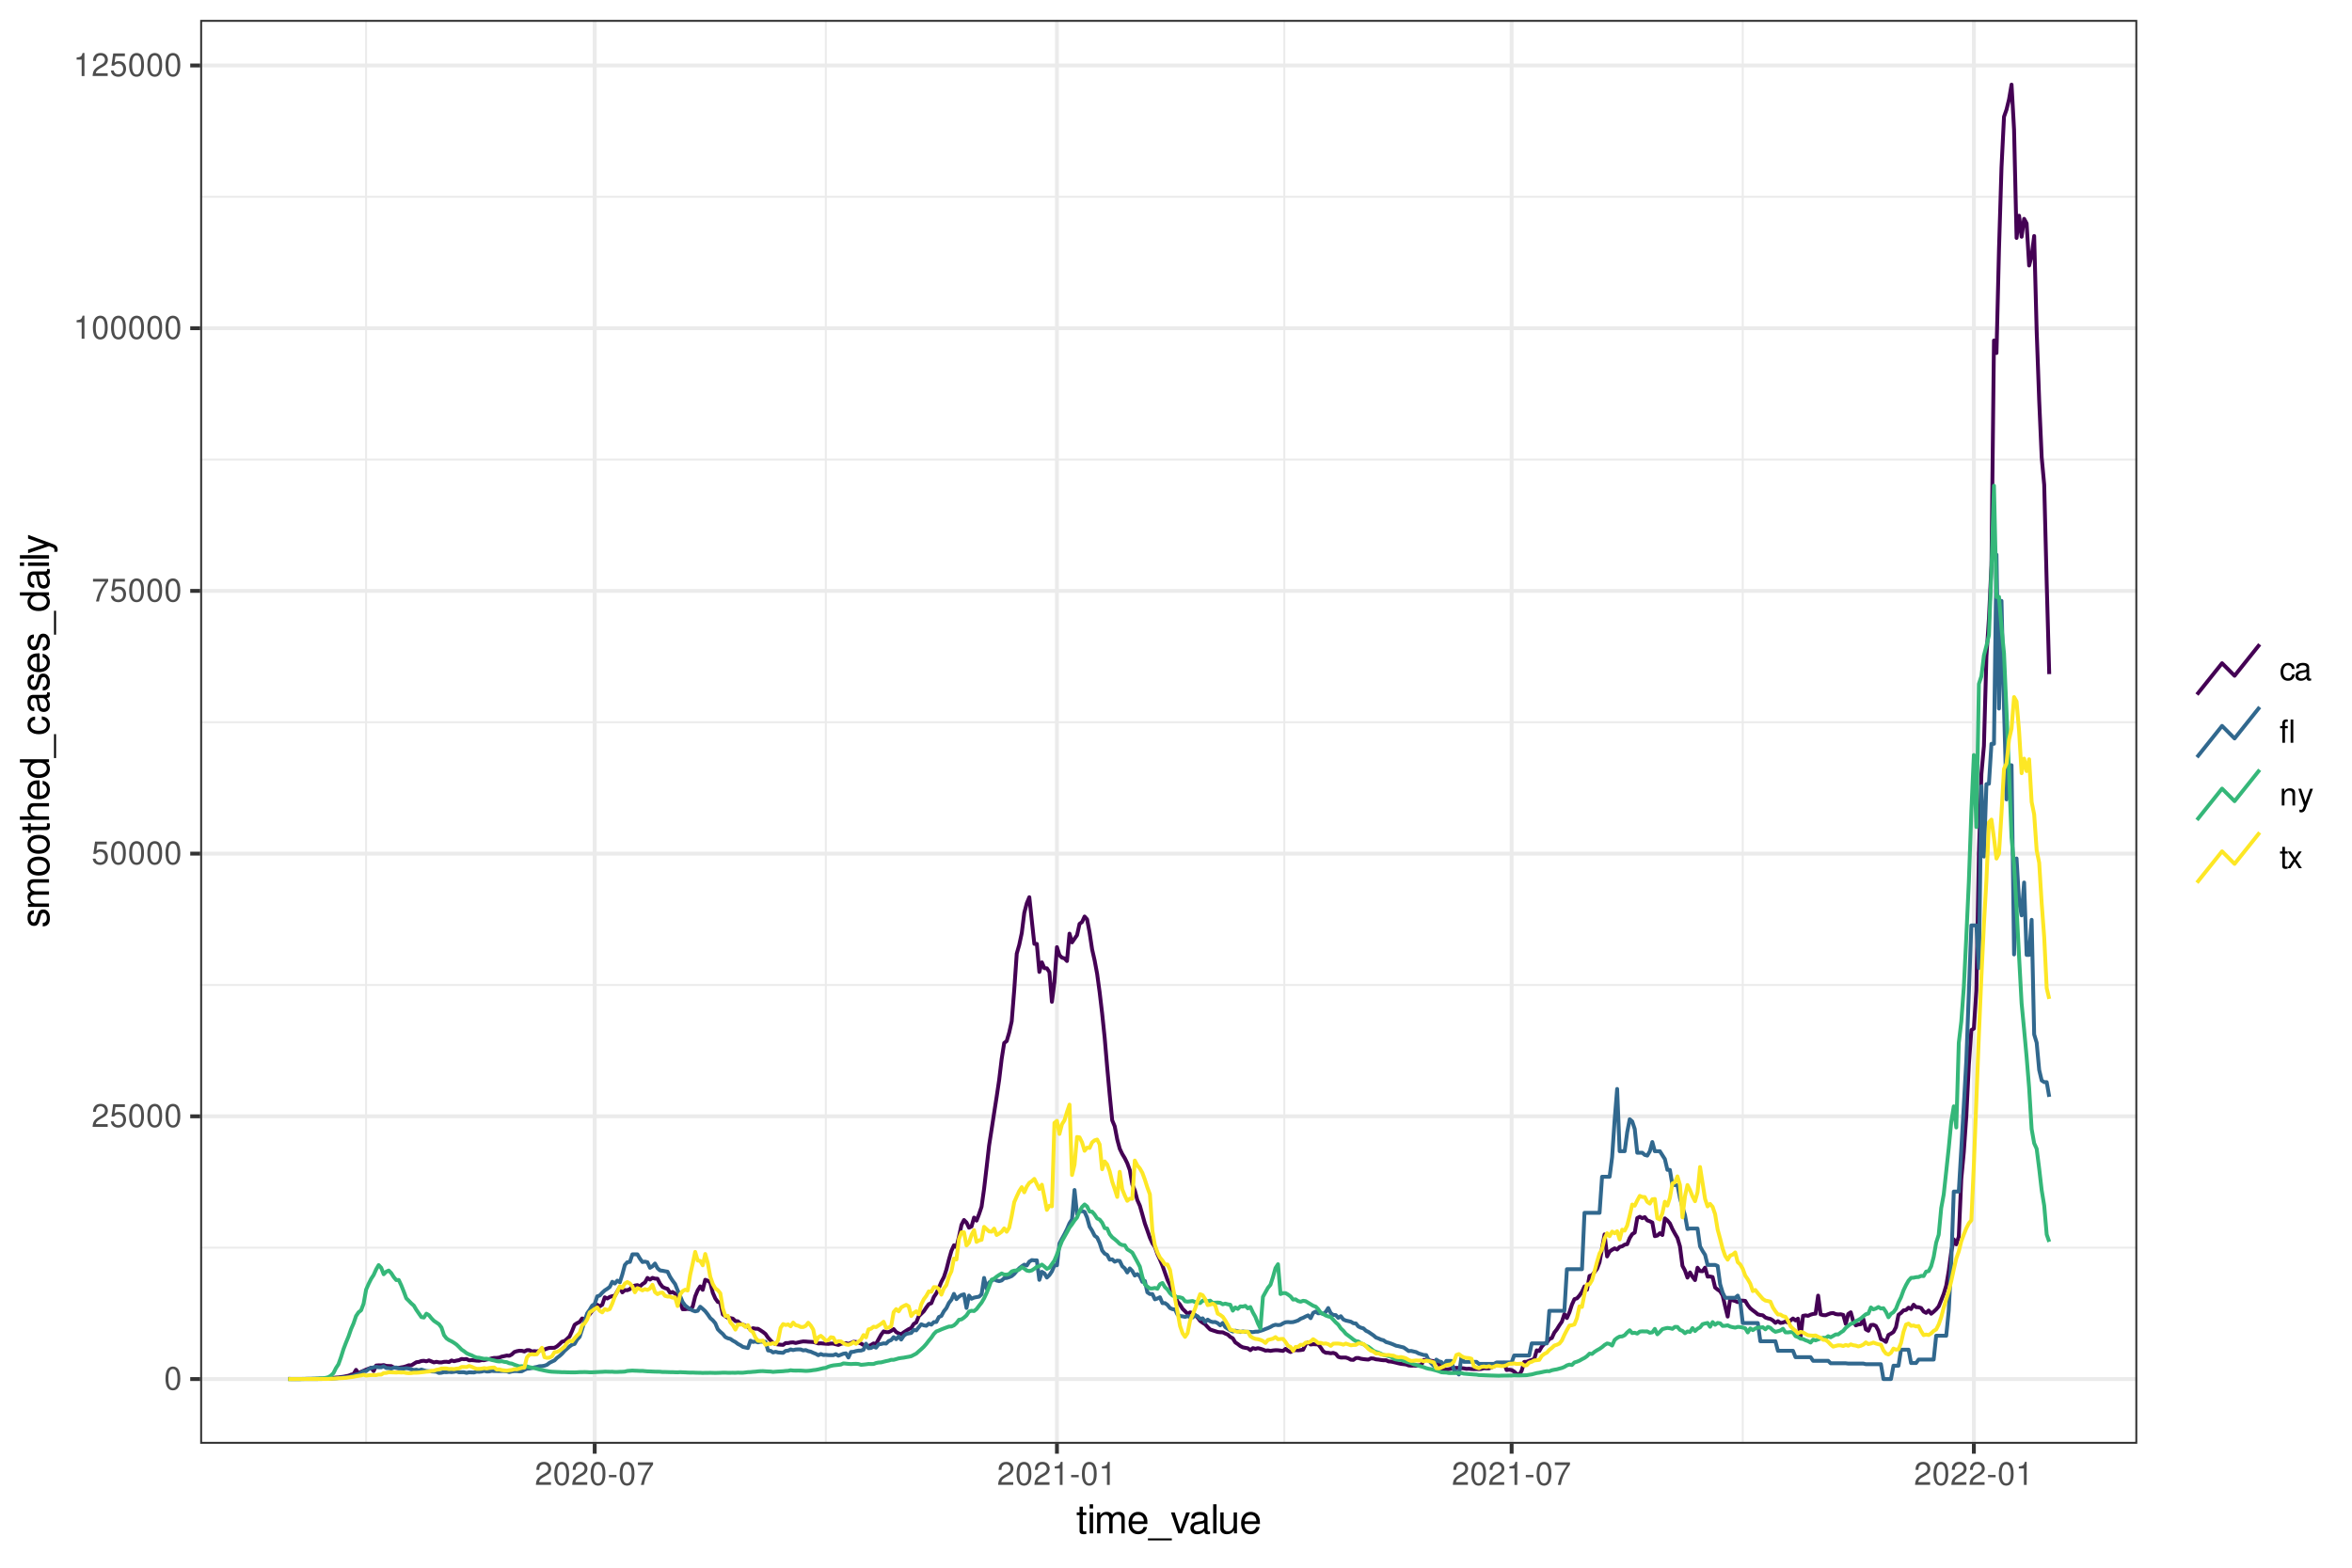 <?xml version="1.0" encoding="UTF-8"?>
<svg xmlns="http://www.w3.org/2000/svg" xmlns:xlink="http://www.w3.org/1999/xlink" width="648pt" height="432pt" viewBox="0 0 648 432" version="1.1">
<defs>
<g>
<symbol overflow="visible" id="glyph0-0">
<path style="stroke:none;" d=""/>
</symbol>
<symbol overflow="visible" id="glyph0-1">
<path style="stroke:none;" d="M 2.422 -6.359 C 1.844 -6.359 1.312 -6.094 0.984 -5.672 C 0.578 -5.109 0.375 -4.25 0.375 -3.078 C 0.375 -0.938 1.078 0.203 2.422 0.203 C 3.734 0.203 4.453 -0.938 4.453 -3.031 C 4.453 -4.25 4.266 -5.078 3.859 -5.672 C 3.531 -6.109 3.016 -6.359 2.422 -6.359 Z M 2.422 -5.672 C 3.25 -5.672 3.672 -4.828 3.672 -3.094 C 3.672 -1.281 3.266 -0.438 2.406 -0.438 C 1.578 -0.438 1.172 -1.312 1.172 -3.062 C 1.172 -4.828 1.578 -5.672 2.422 -5.672 Z M 2.422 -5.672 "/>
</symbol>
<symbol overflow="visible" id="glyph0-2">
<path style="stroke:none;" d="M 4.453 -0.766 L 1.172 -0.766 C 1.25 -1.297 1.531 -1.625 2.297 -2.094 L 3.172 -2.594 C 4.047 -3.062 4.5 -3.719 4.5 -4.5 C 4.5 -5.031 4.281 -5.531 3.922 -5.875 C 3.547 -6.203 3.094 -6.359 2.5 -6.359 C 1.703 -6.359 1.125 -6.078 0.781 -5.531 C 0.547 -5.203 0.453 -4.797 0.438 -4.156 L 1.219 -4.156 C 1.234 -4.594 1.297 -4.844 1.406 -5.062 C 1.594 -5.438 2 -5.688 2.469 -5.688 C 3.172 -5.688 3.703 -5.172 3.703 -4.484 C 3.703 -3.969 3.406 -3.531 2.859 -3.219 L 2.047 -2.75 C 0.75 -2 0.375 -1.406 0.297 -0.016 L 4.453 -0.016 Z M 4.453 -0.766 "/>
</symbol>
<symbol overflow="visible" id="glyph0-3">
<path style="stroke:none;" d="M 4.188 -6.234 L 0.969 -6.234 L 0.5 -2.844 L 1.219 -2.844 C 1.578 -3.266 1.875 -3.422 2.359 -3.422 C 3.203 -3.422 3.719 -2.844 3.719 -1.922 C 3.719 -1.031 3.203 -0.484 2.359 -0.484 C 1.688 -0.484 1.266 -0.828 1.078 -1.531 L 0.312 -1.531 C 0.406 -1.016 0.5 -0.781 0.688 -0.547 C 1.031 -0.078 1.672 0.203 2.375 0.203 C 3.641 0.203 4.516 -0.719 4.516 -2.031 C 4.516 -3.266 3.688 -4.109 2.5 -4.109 C 2.062 -4.109 1.703 -4 1.344 -3.734 L 1.594 -5.469 L 4.188 -5.469 Z M 4.188 -6.234 "/>
</symbol>
<symbol overflow="visible" id="glyph0-4">
<path style="stroke:none;" d="M 4.578 -6.234 L 0.406 -6.234 L 0.406 -5.469 L 3.781 -5.469 C 2.281 -3.359 1.688 -2.047 1.219 0 L 2.047 0 C 2.391 -2 3.172 -3.719 4.578 -5.594 Z M 4.578 -6.234 "/>
</symbol>
<symbol overflow="visible" id="glyph0-5">
<path style="stroke:none;" d="M 2.281 -4.531 L 2.281 0 L 3.047 0 L 3.047 -6.359 L 2.547 -6.359 C 2.266 -5.391 2.094 -5.25 0.891 -5.094 L 0.891 -4.531 Z M 2.281 -4.531 "/>
</symbol>
<symbol overflow="visible" id="glyph0-6">
<path style="stroke:none;" d="M 2.5 -2.75 L 0.406 -2.75 L 0.406 -2.109 L 2.5 -2.109 Z M 2.5 -2.75 "/>
</symbol>
<symbol overflow="visible" id="glyph0-7">
<path style="stroke:none;" d="M 4.141 -3.062 C 4.109 -3.516 4.016 -3.797 3.828 -4.062 C 3.516 -4.484 2.969 -4.734 2.328 -4.734 C 1.078 -4.734 0.266 -3.75 0.266 -2.219 C 0.266 -0.734 1.062 0.203 2.312 0.203 C 3.406 0.203 4.109 -0.453 4.203 -1.578 L 3.453 -1.578 C 3.328 -0.844 2.953 -0.469 2.328 -0.469 C 1.516 -0.469 1.031 -1.141 1.031 -2.219 C 1.031 -3.375 1.516 -4.062 2.312 -4.062 C 2.922 -4.062 3.312 -3.703 3.406 -3.062 Z M 4.141 -3.062 "/>
</symbol>
<symbol overflow="visible" id="glyph0-8">
<path style="stroke:none;" d="M 4.703 -0.438 C 4.625 -0.406 4.594 -0.406 4.547 -0.406 C 4.297 -0.406 4.156 -0.547 4.156 -0.781 L 4.156 -3.484 C 4.156 -4.297 3.547 -4.734 2.422 -4.734 C 1.734 -4.734 1.203 -4.547 0.891 -4.203 C 0.672 -3.969 0.594 -3.703 0.578 -3.25 L 1.312 -3.25 C 1.375 -3.812 1.703 -4.062 2.391 -4.062 C 3.062 -4.062 3.422 -3.812 3.422 -3.375 L 3.422 -3.188 C 3.406 -2.875 3.25 -2.75 2.656 -2.672 C 1.625 -2.547 1.453 -2.5 1.172 -2.391 C 0.641 -2.156 0.375 -1.766 0.375 -1.156 C 0.375 -0.328 0.953 0.203 1.875 0.203 C 2.469 0.203 2.922 0 3.453 -0.469 C 3.5 0 3.734 0.203 4.203 0.203 C 4.359 0.203 4.453 0.188 4.703 0.125 Z M 3.422 -1.453 C 3.422 -1.203 3.359 -1.062 3.125 -0.859 C 2.828 -0.578 2.469 -0.438 2.047 -0.438 C 1.469 -0.438 1.141 -0.719 1.141 -1.172 C 1.141 -1.656 1.453 -1.906 2.25 -2.016 C 3.031 -2.125 3.172 -2.156 3.422 -2.281 Z M 3.422 -1.453 "/>
</symbol>
<symbol overflow="visible" id="glyph0-9">
<path style="stroke:none;" d="M 2.266 -4.609 L 1.5 -4.609 L 1.5 -5.328 C 1.5 -5.641 1.656 -5.797 2 -5.797 C 2.062 -5.797 2.094 -5.797 2.266 -5.781 L 2.266 -6.391 C 2.094 -6.438 2 -6.438 1.844 -6.438 C 1.172 -6.438 0.766 -6.047 0.766 -5.391 L 0.766 -4.609 L 0.156 -4.609 L 0.156 -4.016 L 0.766 -4.016 L 0.766 0 L 1.5 0 L 1.5 -4.016 L 2.266 -4.016 Z M 3.781 -6.406 L 3.047 -6.406 L 3.047 0 L 3.781 0 Z M 3.781 -6.406 "/>
</symbol>
<symbol overflow="visible" id="glyph0-10">
<path style="stroke:none;" d="M 0.609 -4.609 L 0.609 0 L 1.359 0 L 1.359 -2.547 C 1.359 -3.484 1.844 -4.094 2.609 -4.094 C 3.188 -4.094 3.547 -3.75 3.547 -3.188 L 3.547 0 L 4.281 0 L 4.281 -3.484 C 4.281 -4.25 3.719 -4.734 2.828 -4.734 C 2.141 -4.734 1.703 -4.484 1.297 -3.828 L 1.297 -4.609 Z M 0.609 -4.609 "/>
</symbol>
<symbol overflow="visible" id="glyph0-11">
<path style="stroke:none;" d="M 3.406 -4.609 L 2.141 -1.016 L 0.953 -4.609 L 0.172 -4.609 L 1.734 0.016 L 1.453 0.75 C 1.328 1.078 1.172 1.203 0.859 1.203 C 0.734 1.203 0.641 1.172 0.469 1.141 L 0.469 1.797 C 0.625 1.875 0.781 1.922 0.969 1.922 C 1.203 1.922 1.453 1.844 1.656 1.703 C 1.875 1.531 2.016 1.344 2.156 0.969 L 4.203 -4.609 Z M 3.406 -4.609 "/>
</symbol>
<symbol overflow="visible" id="glyph0-12">
<path style="stroke:none;" d="M 2.234 -4.609 L 1.484 -4.609 L 1.484 -5.875 L 0.75 -5.875 L 0.75 -4.609 L 0.125 -4.609 L 0.125 -4.016 L 0.75 -4.016 L 0.75 -0.531 C 0.75 -0.047 1.062 0.203 1.641 0.203 C 1.828 0.203 1.984 0.188 2.234 0.141 L 2.234 -0.469 C 2.125 -0.453 2.031 -0.438 1.875 -0.438 C 1.562 -0.438 1.484 -0.531 1.484 -0.859 L 1.484 -4.016 L 2.234 -4.016 Z M 2.234 -4.609 "/>
</symbol>
<symbol overflow="visible" id="glyph0-13">
<path style="stroke:none;" d="M 2.562 -2.391 L 4.109 -4.609 L 3.297 -4.609 L 2.188 -2.938 L 1.078 -4.609 L 0.234 -4.609 L 1.781 -2.344 L 0.156 0 L 0.984 0 L 2.156 -1.766 L 3.312 0 L 4.156 0 Z M 2.562 -2.391 "/>
</symbol>
<symbol overflow="visible" id="glyph1-0">
<path style="stroke:none;" d=""/>
</symbol>
<symbol overflow="visible" id="glyph1-1">
<path style="stroke:none;" d="M 2.797 -5.766 L 1.844 -5.766 L 1.844 -7.344 L 0.938 -7.344 L 0.938 -5.766 L 0.156 -5.766 L 0.156 -5.016 L 0.938 -5.016 L 0.938 -0.656 C 0.938 -0.062 1.328 0.25 2.047 0.25 C 2.281 0.25 2.484 0.234 2.797 0.172 L 2.797 -0.594 C 2.656 -0.562 2.547 -0.547 2.359 -0.547 C 1.953 -0.547 1.844 -0.656 1.844 -1.062 L 1.844 -5.016 L 2.797 -5.016 Z M 2.797 -5.766 "/>
</symbol>
<symbol overflow="visible" id="glyph1-2">
<path style="stroke:none;" d="M 1.656 -5.766 L 0.734 -5.766 L 0.734 0 L 1.656 0 Z M 1.656 -8.016 L 0.719 -8.016 L 0.719 -6.859 L 1.656 -6.859 Z M 1.656 -8.016 "/>
</symbol>
<symbol overflow="visible" id="glyph1-3">
<path style="stroke:none;" d="M 0.766 -5.766 L 0.766 0 L 1.688 0 L 1.688 -3.625 C 1.688 -4.453 2.297 -5.125 3.047 -5.125 C 3.734 -5.125 4.109 -4.703 4.109 -3.969 L 4.109 0 L 5.031 0 L 5.031 -3.625 C 5.031 -4.453 5.641 -5.125 6.391 -5.125 C 7.062 -5.125 7.453 -4.703 7.453 -3.969 L 7.453 0 L 8.375 0 L 8.375 -4.328 C 8.375 -5.359 7.781 -5.922 6.703 -5.922 C 5.938 -5.922 5.484 -5.703 4.938 -5.047 C 4.594 -5.672 4.141 -5.922 3.391 -5.922 C 2.625 -5.922 2.094 -5.641 1.609 -4.953 L 1.609 -5.766 Z M 0.766 -5.766 "/>
</symbol>
<symbol overflow="visible" id="glyph1-4">
<path style="stroke:none;" d="M 5.641 -2.578 C 5.641 -3.453 5.578 -3.984 5.406 -4.406 C 5.031 -5.359 4.156 -5.922 3.078 -5.922 C 1.469 -5.922 0.438 -4.703 0.438 -2.812 C 0.438 -0.906 1.438 0.25 3.062 0.25 C 4.375 0.25 5.297 -0.5 5.516 -1.75 L 4.594 -1.75 C 4.344 -0.984 3.828 -0.594 3.094 -0.594 C 2.516 -0.594 2.016 -0.859 1.703 -1.344 C 1.484 -1.672 1.406 -2 1.391 -2.578 Z M 1.422 -3.328 C 1.5 -4.391 2.141 -5.078 3.062 -5.078 C 4 -5.078 4.656 -4.359 4.656 -3.328 Z M 1.422 -3.328 "/>
</symbol>
<symbol overflow="visible" id="glyph1-5">
<path style="stroke:none;" d="M 6.359 1.391 L -0.234 1.391 L -0.234 1.938 L 6.359 1.938 Z M 6.359 1.391 "/>
</symbol>
<symbol overflow="visible" id="glyph1-6">
<path style="stroke:none;" d="M 3.141 0 L 5.344 -5.766 L 4.312 -5.766 L 2.688 -1.094 L 1.141 -5.766 L 0.109 -5.766 L 2.141 0 Z M 3.141 0 "/>
</symbol>
<symbol overflow="visible" id="glyph1-7">
<path style="stroke:none;" d="M 5.891 -0.531 C 5.781 -0.516 5.734 -0.516 5.688 -0.516 C 5.375 -0.516 5.188 -0.688 5.188 -0.969 L 5.188 -4.359 C 5.188 -5.375 4.438 -5.922 3.031 -5.922 C 2.172 -5.922 1.5 -5.688 1.109 -5.266 C 0.844 -4.969 0.734 -4.625 0.719 -4.062 L 1.641 -4.062 C 1.719 -4.766 2.141 -5.078 2.984 -5.078 C 3.828 -5.078 4.281 -4.781 4.281 -4.219 L 4.281 -3.984 C 4.266 -3.594 4.062 -3.438 3.328 -3.344 C 2.031 -3.172 1.828 -3.141 1.469 -2.984 C 0.797 -2.703 0.469 -2.203 0.469 -1.453 C 0.469 -0.406 1.188 0.25 2.359 0.25 C 3.078 0.25 3.656 0 4.312 -0.594 C 4.375 0 4.656 0.25 5.266 0.25 C 5.453 0.25 5.578 0.234 5.891 0.156 Z M 4.281 -1.812 C 4.281 -1.5 4.188 -1.312 3.922 -1.062 C 3.547 -0.719 3.094 -0.547 2.547 -0.547 C 1.844 -0.547 1.422 -0.891 1.422 -1.469 C 1.422 -2.078 1.812 -2.391 2.812 -2.531 C 3.781 -2.656 3.969 -2.703 4.281 -2.844 Z M 4.281 -1.812 "/>
</symbol>
<symbol overflow="visible" id="glyph1-8">
<path style="stroke:none;" d="M 1.672 -8.016 L 0.75 -8.016 L 0.75 0 L 1.672 0 Z M 1.672 -8.016 "/>
</symbol>
<symbol overflow="visible" id="glyph1-9">
<path style="stroke:none;" d="M 5.297 0 L 5.297 -5.766 L 4.391 -5.766 L 4.391 -2.5 C 4.391 -1.312 3.766 -0.547 2.812 -0.547 C 2.094 -0.547 1.625 -0.984 1.625 -1.688 L 1.625 -5.766 L 0.719 -5.766 L 0.719 -1.312 C 0.719 -0.359 1.438 0.25 2.547 0.25 C 3.406 0.25 3.938 -0.047 4.484 -0.797 L 4.484 0 Z M 5.297 0 "/>
</symbol>
<symbol overflow="visible" id="glyph2-0">
<path style="stroke:none;" d=""/>
</symbol>
<symbol overflow="visible" id="glyph2-1">
<path style="stroke:none;" d="M -4.156 -4.812 C -5.297 -4.812 -5.922 -4.062 -5.922 -2.734 C -5.922 -1.391 -5.234 -0.516 -4.172 -0.516 C -3.266 -0.516 -2.844 -0.984 -2.516 -2.344 L -2.297 -3.203 C -2.141 -3.844 -1.906 -4.094 -1.5 -4.094 C -0.953 -4.094 -0.594 -3.547 -0.594 -2.75 C -0.594 -2.25 -0.734 -1.844 -0.984 -1.609 C -1.141 -1.469 -1.312 -1.391 -1.719 -1.344 L -1.719 -0.375 C -0.391 -0.422 0.25 -1.172 0.25 -2.672 C 0.25 -4.125 -0.469 -5.047 -1.578 -5.047 C -2.438 -5.047 -2.906 -4.562 -3.172 -3.422 L -3.391 -2.547 C -3.562 -1.797 -3.812 -1.469 -4.219 -1.469 C -4.75 -1.469 -5.078 -1.953 -5.078 -2.688 C -5.078 -3.438 -4.766 -3.828 -4.156 -3.844 Z M -4.156 -4.812 "/>
</symbol>
<symbol overflow="visible" id="glyph2-2">
<path style="stroke:none;" d="M -5.766 -0.766 L 0 -0.766 L 0 -1.688 L -3.625 -1.688 C -4.453 -1.688 -5.125 -2.297 -5.125 -3.047 C -5.125 -3.734 -4.703 -4.109 -3.969 -4.109 L 0 -4.109 L 0 -5.031 L -3.625 -5.031 C -4.453 -5.031 -5.125 -5.641 -5.125 -6.391 C -5.125 -7.062 -4.703 -7.453 -3.969 -7.453 L 0 -7.453 L 0 -8.375 L -4.328 -8.375 C -5.359 -8.375 -5.922 -7.781 -5.922 -6.703 C -5.922 -5.938 -5.703 -5.484 -5.047 -4.938 C -5.672 -4.594 -5.922 -4.141 -5.922 -3.391 C -5.922 -2.625 -5.641 -2.094 -4.953 -1.609 L -5.766 -1.609 Z M -5.766 -0.766 "/>
</symbol>
<symbol overflow="visible" id="glyph2-3">
<path style="stroke:none;" d="M -5.922 -2.984 C -5.922 -1.359 -4.781 -0.391 -2.844 -0.391 C -0.891 -0.391 0.25 -1.359 0.25 -3 C 0.25 -4.625 -0.906 -5.609 -2.797 -5.609 C -4.797 -5.609 -5.922 -4.656 -5.922 -2.984 Z M -5.078 -3 C -5.078 -4.031 -4.234 -4.656 -2.812 -4.656 C -1.438 -4.656 -0.594 -4.016 -0.594 -3 C -0.594 -1.984 -1.438 -1.359 -2.844 -1.359 C -4.234 -1.359 -5.078 -1.984 -5.078 -3 Z M -5.078 -3 "/>
</symbol>
<symbol overflow="visible" id="glyph2-4">
<path style="stroke:none;" d="M -5.766 -2.797 L -5.766 -1.844 L -7.344 -1.844 L -7.344 -0.938 L -5.766 -0.938 L -5.766 -0.156 L -5.016 -0.156 L -5.016 -0.938 L -0.656 -0.938 C -0.062 -0.938 0.25 -1.328 0.25 -2.047 C 0.25 -2.281 0.234 -2.484 0.172 -2.797 L -0.594 -2.797 C -0.562 -2.656 -0.547 -2.547 -0.547 -2.359 C -0.547 -1.953 -0.656 -1.844 -1.062 -1.844 L -5.016 -1.844 L -5.016 -2.797 Z M -5.766 -2.797 "/>
</symbol>
<symbol overflow="visible" id="glyph2-5">
<path style="stroke:none;" d="M -8.016 -0.766 L 0 -0.766 L 0 -1.688 L -3.172 -1.688 C -4.359 -1.688 -5.125 -2.297 -5.125 -3.25 C -5.125 -3.547 -5.031 -3.844 -4.875 -4.062 C -4.672 -4.328 -4.406 -4.438 -4 -4.438 L 0 -4.438 L 0 -5.344 L -4.359 -5.344 C -5.328 -5.344 -5.922 -4.656 -5.922 -3.531 C -5.922 -2.719 -5.672 -2.219 -4.969 -1.688 L -8.016 -1.688 Z M -8.016 -0.766 "/>
</symbol>
<symbol overflow="visible" id="glyph2-6">
<path style="stroke:none;" d="M -2.578 -5.641 C -3.453 -5.641 -3.984 -5.578 -4.406 -5.406 C -5.359 -5.031 -5.922 -4.156 -5.922 -3.078 C -5.922 -1.469 -4.703 -0.438 -2.812 -0.438 C -0.906 -0.438 0.25 -1.438 0.25 -3.062 C 0.25 -4.375 -0.5 -5.297 -1.75 -5.516 L -1.75 -4.594 C -0.984 -4.344 -0.594 -3.828 -0.594 -3.094 C -0.594 -2.516 -0.859 -2.016 -1.344 -1.703 C -1.672 -1.484 -2 -1.406 -2.578 -1.391 Z M -3.328 -1.422 C -4.391 -1.5 -5.078 -2.141 -5.078 -3.062 C -5.078 -4 -4.359 -4.656 -3.328 -4.656 Z M -3.328 -1.422 "/>
</symbol>
<symbol overflow="visible" id="glyph2-7">
<path style="stroke:none;" d="M -8.016 -5.438 L -8.016 -4.531 L -5.031 -4.531 C -5.625 -4.141 -5.922 -3.531 -5.922 -2.766 C -5.922 -1.266 -4.734 -0.281 -2.891 -0.281 C -0.953 -0.281 0.25 -1.234 0.25 -2.797 C 0.25 -3.594 -0.047 -4.141 -0.766 -4.625 L 0 -4.625 L 0 -5.438 Z M -5.078 -2.922 C -5.078 -3.906 -4.203 -4.531 -2.812 -4.531 C -1.484 -4.531 -0.609 -3.891 -0.609 -2.922 C -0.609 -1.906 -1.5 -1.25 -2.844 -1.25 C -4.188 -1.25 -5.078 -1.906 -5.078 -2.922 Z M -5.078 -2.922 "/>
</symbol>
<symbol overflow="visible" id="glyph2-8">
<path style="stroke:none;" d="M 1.391 -6.359 L 1.391 0.234 L 1.938 0.234 L 1.938 -6.359 Z M 1.391 -6.359 "/>
</symbol>
<symbol overflow="visible" id="glyph2-9">
<path style="stroke:none;" d="M -3.828 -5.188 C -4.391 -5.141 -4.75 -5.016 -5.078 -4.797 C -5.609 -4.406 -5.922 -3.703 -5.922 -2.906 C -5.922 -1.344 -4.703 -0.344 -2.781 -0.344 C -0.922 -0.344 0.25 -1.328 0.25 -2.891 C 0.25 -4.266 -0.578 -5.141 -1.984 -5.25 L -1.984 -4.328 C -1.062 -4.172 -0.594 -3.703 -0.594 -2.922 C -0.594 -1.906 -1.422 -1.297 -2.781 -1.297 C -4.219 -1.297 -5.078 -1.891 -5.078 -2.891 C -5.078 -3.656 -4.625 -4.141 -3.828 -4.25 Z M -3.828 -5.188 "/>
</symbol>
<symbol overflow="visible" id="glyph2-10">
<path style="stroke:none;" d="M -0.531 -5.891 C -0.516 -5.781 -0.516 -5.734 -0.516 -5.688 C -0.516 -5.375 -0.688 -5.188 -0.969 -5.188 L -4.359 -5.188 C -5.375 -5.188 -5.922 -4.438 -5.922 -3.031 C -5.922 -2.172 -5.688 -1.5 -5.266 -1.109 C -4.969 -0.844 -4.625 -0.734 -4.062 -0.719 L -4.062 -1.641 C -4.766 -1.719 -5.078 -2.141 -5.078 -2.984 C -5.078 -3.828 -4.781 -4.281 -4.219 -4.281 L -3.984 -4.281 C -3.594 -4.266 -3.438 -4.062 -3.344 -3.328 C -3.172 -2.031 -3.141 -1.828 -2.984 -1.469 C -2.703 -0.797 -2.203 -0.469 -1.453 -0.469 C -0.406 -0.469 0.25 -1.188 0.25 -2.359 C 0.25 -3.078 0 -3.656 -0.594 -4.312 C 0 -4.375 0.25 -4.656 0.25 -5.266 C 0.25 -5.453 0.234 -5.578 0.156 -5.891 Z M -1.812 -4.281 C -1.5 -4.281 -1.312 -4.188 -1.062 -3.922 C -0.719 -3.547 -0.547 -3.094 -0.547 -2.547 C -0.547 -1.844 -0.891 -1.422 -1.469 -1.422 C -2.078 -1.422 -2.391 -1.812 -2.531 -2.812 C -2.656 -3.781 -2.703 -3.969 -2.844 -4.281 Z M -1.812 -4.281 "/>
</symbol>
<symbol overflow="visible" id="glyph2-11">
<path style="stroke:none;" d="M -5.766 -1.656 L -5.766 -0.734 L 0 -0.734 L 0 -1.656 Z M -8.016 -1.656 L -8.016 -0.719 L -6.859 -0.719 L -6.859 -1.656 Z M -8.016 -1.656 "/>
</symbol>
<symbol overflow="visible" id="glyph2-12">
<path style="stroke:none;" d="M -8.016 -1.672 L -8.016 -0.75 L 0 -0.75 L 0 -1.672 Z M -8.016 -1.672 "/>
</symbol>
<symbol overflow="visible" id="glyph2-13">
<path style="stroke:none;" d="M -5.766 -4.266 L -1.281 -2.672 L -5.766 -1.203 L -5.766 -0.219 L 0.016 -2.172 L 0.938 -1.812 C 1.344 -1.656 1.5 -1.469 1.5 -1.078 C 1.5 -0.922 1.469 -0.797 1.438 -0.594 L 2.25 -0.594 C 2.359 -0.781 2.391 -0.969 2.391 -1.203 C 2.391 -1.5 2.297 -1.828 2.125 -2.062 C 1.906 -2.359 1.672 -2.516 1.203 -2.688 L -5.766 -5.266 Z M -5.766 -4.266 "/>
</symbol>
</g>
<clipPath id="clip1">
  <path d="M 55.152 5.48 L 588.844 5.48 L 588.844 397.852 L 55.152 397.852 Z M 55.152 5.48 "/>
</clipPath>
<clipPath id="clip2">
  <path d="M 55.152 343 L 588.844 343 L 588.844 345 L 55.152 345 Z M 55.152 343 "/>
</clipPath>
<clipPath id="clip3">
  <path d="M 55.152 271 L 588.844 271 L 588.844 272 L 55.152 272 Z M 55.152 271 "/>
</clipPath>
<clipPath id="clip4">
  <path d="M 55.152 198 L 588.844 198 L 588.844 200 L 55.152 200 Z M 55.152 198 "/>
</clipPath>
<clipPath id="clip5">
  <path d="M 55.152 126 L 588.844 126 L 588.844 127 L 55.152 127 Z M 55.152 126 "/>
</clipPath>
<clipPath id="clip6">
  <path d="M 55.152 53 L 588.844 53 L 588.844 55 L 55.152 55 Z M 55.152 53 "/>
</clipPath>
<clipPath id="clip7">
  <path d="M 100 5.48 L 102 5.48 L 102 397.852 L 100 397.852 Z M 100 5.48 "/>
</clipPath>
<clipPath id="clip8">
  <path d="M 227 5.48 L 228 5.48 L 228 397.852 L 227 397.852 Z M 227 5.48 "/>
</clipPath>
<clipPath id="clip9">
  <path d="M 353 5.48 L 355 5.48 L 355 397.852 L 353 397.852 Z M 353 5.48 "/>
</clipPath>
<clipPath id="clip10">
  <path d="M 479 5.48 L 481 5.48 L 481 397.852 L 479 397.852 Z M 479 5.48 "/>
</clipPath>
<clipPath id="clip11">
  <path d="M 55.152 379 L 588.844 379 L 588.844 381 L 55.152 381 Z M 55.152 379 "/>
</clipPath>
<clipPath id="clip12">
  <path d="M 55.152 307 L 588.844 307 L 588.844 309 L 55.152 309 Z M 55.152 307 "/>
</clipPath>
<clipPath id="clip13">
  <path d="M 55.152 234 L 588.844 234 L 588.844 236 L 55.152 236 Z M 55.152 234 "/>
</clipPath>
<clipPath id="clip14">
  <path d="M 55.152 162 L 588.844 162 L 588.844 164 L 55.152 164 Z M 55.152 162 "/>
</clipPath>
<clipPath id="clip15">
  <path d="M 55.152 89 L 588.844 89 L 588.844 91 L 55.152 91 Z M 55.152 89 "/>
</clipPath>
<clipPath id="clip16">
  <path d="M 55.152 17 L 588.844 17 L 588.844 19 L 55.152 19 Z M 55.152 17 "/>
</clipPath>
<clipPath id="clip17">
  <path d="M 163 5.48 L 165 5.48 L 165 397.852 L 163 397.852 Z M 163 5.48 "/>
</clipPath>
<clipPath id="clip18">
  <path d="M 290 5.48 L 292 5.48 L 292 397.852 L 290 397.852 Z M 290 5.48 "/>
</clipPath>
<clipPath id="clip19">
  <path d="M 415 5.48 L 418 5.48 L 418 397.852 L 415 397.852 Z M 415 5.48 "/>
</clipPath>
<clipPath id="clip20">
  <path d="M 543 5.48 L 545 5.48 L 545 397.852 L 543 397.852 Z M 543 5.48 "/>
</clipPath>
<clipPath id="clip21">
  <path d="M 55.152 5.48 L 588.844 5.48 L 588.844 397.852 L 55.152 397.852 Z M 55.152 5.48 "/>
</clipPath>
</defs>
<g id="surface31">
<rect x="0" y="0" width="648" height="432" style="fill:rgb(100%,100%,100%);fill-opacity:1;stroke:none;"/>
<path style="fill:none;stroke-width:1.067;stroke-linecap:round;stroke-linejoin:round;stroke:rgb(100%,100%,100%);stroke-opacity:1;stroke-miterlimit:10;" d="M 0 432 L 648 432 L 648 0 L 0 0 Z M 0 432 "/>
<g clip-path="url(#clip1)" clip-rule="nonzero">
<path style=" stroke:none;fill-rule:nonzero;fill:rgb(100%,100%,100%);fill-opacity:1;" d="M 55.152 397.848 L 588.844 397.848 L 588.844 5.477 L 55.152 5.477 Z M 55.152 397.848 "/>
</g>
<g clip-path="url(#clip2)" clip-rule="nonzero">
<path style="fill:none;stroke-width:0.533;stroke-linecap:butt;stroke-linejoin:round;stroke:rgb(92.157%,92.157%,92.157%);stroke-opacity:1;stroke-miterlimit:10;" d="M 55.152 343.816 L 588.844 343.816 "/>
</g>
<g clip-path="url(#clip3)" clip-rule="nonzero">
<path style="fill:none;stroke-width:0.533;stroke-linecap:butt;stroke-linejoin:round;stroke:rgb(92.157%,92.157%,92.157%);stroke-opacity:1;stroke-miterlimit:10;" d="M 55.152 271.422 L 588.844 271.422 "/>
</g>
<g clip-path="url(#clip4)" clip-rule="nonzero">
<path style="fill:none;stroke-width:0.533;stroke-linecap:butt;stroke-linejoin:round;stroke:rgb(92.157%,92.157%,92.157%);stroke-opacity:1;stroke-miterlimit:10;" d="M 55.152 199.027 L 588.844 199.027 "/>
</g>
<g clip-path="url(#clip5)" clip-rule="nonzero">
<path style="fill:none;stroke-width:0.533;stroke-linecap:butt;stroke-linejoin:round;stroke:rgb(92.157%,92.157%,92.157%);stroke-opacity:1;stroke-miterlimit:10;" d="M 55.152 126.633 L 588.844 126.633 "/>
</g>
<g clip-path="url(#clip6)" clip-rule="nonzero">
<path style="fill:none;stroke-width:0.533;stroke-linecap:butt;stroke-linejoin:round;stroke:rgb(92.157%,92.157%,92.157%);stroke-opacity:1;stroke-miterlimit:10;" d="M 55.152 54.238 L 588.844 54.238 "/>
</g>
<g clip-path="url(#clip7)" clip-rule="nonzero">
<path style="fill:none;stroke-width:0.533;stroke-linecap:butt;stroke-linejoin:round;stroke:rgb(92.157%,92.157%,92.157%);stroke-opacity:1;stroke-miterlimit:10;" d="M 100.863 397.848 L 100.863 5.48 "/>
</g>
<g clip-path="url(#clip8)" clip-rule="nonzero">
<path style="fill:none;stroke-width:0.533;stroke-linecap:butt;stroke-linejoin:round;stroke:rgb(92.157%,92.157%,92.157%);stroke-opacity:1;stroke-miterlimit:10;" d="M 227.523 397.848 L 227.523 5.48 "/>
</g>
<g clip-path="url(#clip9)" clip-rule="nonzero">
<path style="fill:none;stroke-width:0.533;stroke-linecap:butt;stroke-linejoin:round;stroke:rgb(92.157%,92.157%,92.157%);stroke-opacity:1;stroke-miterlimit:10;" d="M 353.836 397.848 L 353.836 5.48 "/>
</g>
<g clip-path="url(#clip10)" clip-rule="nonzero">
<path style="fill:none;stroke-width:0.533;stroke-linecap:butt;stroke-linejoin:round;stroke:rgb(92.157%,92.157%,92.157%);stroke-opacity:1;stroke-miterlimit:10;" d="M 480.145 397.848 L 480.145 5.48 "/>
</g>
<g clip-path="url(#clip11)" clip-rule="nonzero">
<path style="fill:none;stroke-width:1.067;stroke-linecap:butt;stroke-linejoin:round;stroke:rgb(92.157%,92.157%,92.157%);stroke-opacity:1;stroke-miterlimit:10;" d="M 55.152 380.016 L 588.844 380.016 "/>
</g>
<g clip-path="url(#clip12)" clip-rule="nonzero">
<path style="fill:none;stroke-width:1.067;stroke-linecap:butt;stroke-linejoin:round;stroke:rgb(92.157%,92.157%,92.157%);stroke-opacity:1;stroke-miterlimit:10;" d="M 55.152 307.621 L 588.844 307.621 "/>
</g>
<g clip-path="url(#clip13)" clip-rule="nonzero">
<path style="fill:none;stroke-width:1.067;stroke-linecap:butt;stroke-linejoin:round;stroke:rgb(92.157%,92.157%,92.157%);stroke-opacity:1;stroke-miterlimit:10;" d="M 55.152 235.227 L 588.844 235.227 "/>
</g>
<g clip-path="url(#clip14)" clip-rule="nonzero">
<path style="fill:none;stroke-width:1.067;stroke-linecap:butt;stroke-linejoin:round;stroke:rgb(92.157%,92.157%,92.157%);stroke-opacity:1;stroke-miterlimit:10;" d="M 55.152 162.832 L 588.844 162.832 "/>
</g>
<g clip-path="url(#clip15)" clip-rule="nonzero">
<path style="fill:none;stroke-width:1.067;stroke-linecap:butt;stroke-linejoin:round;stroke:rgb(92.157%,92.157%,92.157%);stroke-opacity:1;stroke-miterlimit:10;" d="M 55.152 90.438 L 588.844 90.438 "/>
</g>
<g clip-path="url(#clip16)" clip-rule="nonzero">
<path style="fill:none;stroke-width:1.067;stroke-linecap:butt;stroke-linejoin:round;stroke:rgb(92.157%,92.157%,92.157%);stroke-opacity:1;stroke-miterlimit:10;" d="M 55.152 18.043 L 588.844 18.043 "/>
</g>
<g clip-path="url(#clip17)" clip-rule="nonzero">
<path style="fill:none;stroke-width:1.067;stroke-linecap:butt;stroke-linejoin:round;stroke:rgb(92.157%,92.157%,92.157%);stroke-opacity:1;stroke-miterlimit:10;" d="M 163.848 397.848 L 163.848 5.48 "/>
</g>
<g clip-path="url(#clip18)" clip-rule="nonzero">
<path style="fill:none;stroke-width:1.067;stroke-linecap:butt;stroke-linejoin:round;stroke:rgb(92.157%,92.157%,92.157%);stroke-opacity:1;stroke-miterlimit:10;" d="M 291.199 397.848 L 291.199 5.48 "/>
</g>
<g clip-path="url(#clip19)" clip-rule="nonzero">
<path style="fill:none;stroke-width:1.067;stroke-linecap:butt;stroke-linejoin:round;stroke:rgb(92.157%,92.157%,92.157%);stroke-opacity:1;stroke-miterlimit:10;" d="M 416.473 397.848 L 416.473 5.48 "/>
</g>
<g clip-path="url(#clip20)" clip-rule="nonzero">
<path style="fill:none;stroke-width:1.067;stroke-linecap:butt;stroke-linejoin:round;stroke:rgb(92.157%,92.157%,92.157%);stroke-opacity:1;stroke-miterlimit:10;" d="M 543.82 397.848 L 543.82 5.48 "/>
</g>
<path style="fill:none;stroke-width:1.067;stroke-linecap:butt;stroke-linejoin:round;stroke:rgb(26.667%,0.392%,32.941%);stroke-opacity:1;stroke-miterlimit:10;" d="M 79.41 379.961 L 80.102 379.98 L 80.793 379.988 L 81.484 379.984 L 82.18 379.984 L 83.562 379.977 L 84.254 379.977 L 85.637 379.961 L 86.332 379.957 L 87.715 379.926 L 88.406 379.914 L 89.098 379.906 L 89.793 379.852 L 90.484 379.824 L 91.867 379.699 L 92.559 379.613 L 93.25 379.574 L 93.945 379.469 L 94.637 379.379 L 95.328 379.234 L 96.02 379.098 L 96.711 378.816 L 97.406 378.648 L 98.098 377.484 L 98.789 378.441 L 99.48 378.031 L 100.172 377.734 L 100.863 377.43 L 101.559 377.168 L 102.25 376.895 L 102.941 377.812 L 103.633 376.293 L 104.324 376.234 L 105.02 376.258 L 105.711 376.164 L 106.402 376.387 L 107.094 376.43 L 107.785 376.445 L 108.477 376.824 L 109.172 376.949 L 109.863 376.934 L 110.555 376.797 L 111.246 376.688 L 111.938 376.48 L 112.633 376.215 L 113.324 376.25 L 114.016 375.812 L 114.707 375.379 L 115.398 375.301 L 116.09 375.043 L 116.785 374.98 L 117.477 375.137 L 118.168 374.875 L 118.859 375.152 L 119.551 375.434 L 120.246 375.266 L 120.938 375.418 L 121.629 375.43 L 122.32 375.277 L 123.012 375.25 L 123.703 375.34 L 124.398 374.895 L 125.09 375.109 L 125.781 374.93 L 126.473 374.809 L 127.164 374.48 L 127.859 374.555 L 128.551 374.492 L 129.242 374.867 L 129.934 374.805 L 130.625 374.863 L 131.316 374.938 L 132.012 374.965 L 132.703 374.801 L 133.395 374.824 L 134.086 374.637 L 134.777 374.535 L 135.473 374.312 L 136.164 374.191 L 136.855 374.191 L 137.547 374.109 L 138.238 373.832 L 138.93 373.699 L 139.625 373.539 L 140.316 373.602 L 141.008 373.23 L 141.699 372.574 L 142.391 372.348 L 143.086 372.215 L 143.777 372.234 L 144.469 372.418 L 145.16 372.055 L 145.852 372.062 L 146.547 372.41 L 147.238 372.328 L 147.93 372.402 L 148.621 372.242 L 149.312 371.879 L 150.004 371.887 L 150.699 371.609 L 151.391 371.426 L 152.082 371.418 L 152.773 371.395 L 153.465 371 L 154.16 370.398 L 154.852 369.715 L 155.543 369.543 L 156.234 368.941 L 156.926 368.266 L 157.617 366.777 L 158.312 365.07 L 159.004 364.609 L 159.695 364.27 L 160.387 363.324 L 161.078 363.496 L 161.773 362.672 L 162.465 362.16 L 163.156 361.246 L 163.848 360.551 L 164.539 359.543 L 165.23 359.984 L 165.926 359.539 L 166.617 357.5 L 167.309 357.82 L 168 357.391 L 168.691 357.172 L 169.387 357.07 L 170.078 355.871 L 170.77 354.676 L 171.461 356.129 L 172.152 355.516 L 172.844 355.535 L 173.539 355.254 L 174.23 354.504 L 174.922 354.262 L 175.613 354.137 L 176.305 354.492 L 177 353.852 L 177.691 353.41 L 178.383 352.152 L 179.074 352.605 L 179.766 352.137 L 180.457 352.348 L 181.152 352.379 L 181.844 353.734 L 182.535 354.625 L 183.227 354.965 L 183.918 355.164 L 184.613 356.262 L 185.305 356.027 L 185.996 356.473 L 186.688 357.105 L 187.379 358.695 L 188.07 360.781 L 188.766 360.781 L 189.457 360.668 L 190.148 360.812 L 190.84 360.074 L 191.531 357.242 L 192.227 355.555 L 192.918 354.488 L 193.609 355.43 L 194.301 352.668 L 194.992 352.918 L 195.684 353.43 L 196.379 356.234 L 197.07 357.797 L 197.762 358.762 L 198.453 358.984 L 199.145 362.203 L 199.84 362.691 L 200.531 363.152 L 201.223 363.227 L 201.914 363.371 L 202.605 364.047 L 203.297 364.105 L 203.992 364.762 L 204.684 365.008 L 205.375 365.371 L 206.066 365.613 L 206.758 366.383 L 207.453 366.008 L 208.145 366.152 L 208.836 366.16 L 209.527 366.59 L 210.219 367.051 L 210.91 367.602 L 211.605 368.617 L 212.297 369.375 L 212.988 370.074 L 213.68 370.379 L 214.371 370.488 L 215.066 370.559 L 215.758 370.602 L 216.449 370.098 L 217.141 370.102 L 217.832 369.945 L 218.523 369.91 L 219.219 370.082 L 219.91 369.922 L 220.602 369.766 L 221.293 369.652 L 221.984 369.676 L 222.68 369.738 L 223.371 369.77 L 224.062 369.816 L 224.754 369.984 L 225.445 370.207 L 226.137 370.164 L 226.832 370.234 L 227.523 370.285 L 228.215 370.328 L 228.906 370.238 L 229.598 370.254 L 230.293 370.445 L 230.984 370.617 L 231.676 370.328 L 232.367 370.156 L 233.059 370.129 L 233.75 370.316 L 234.445 370.074 L 235.137 369.75 L 235.828 369.793 L 236.52 369.965 L 237.211 370.227 L 237.906 370.641 L 238.598 370.965 L 239.289 370.938 L 239.98 370.621 L 240.672 370.207 L 241.363 370.328 L 242.059 369.055 L 242.75 367.809 L 243.441 366.887 L 244.133 367.086 L 244.824 367.09 L 245.52 366.75 L 246.211 366.254 L 246.902 367.07 L 247.594 367.445 L 248.285 367.672 L 248.977 367.156 L 249.672 366.699 L 250.363 366.273 L 251.055 365.941 L 251.746 364.832 L 252.438 364.414 L 253.133 362.691 L 253.824 362.016 L 254.516 361.336 L 255.207 360.293 L 255.898 359.375 L 256.59 359.117 L 257.285 357.406 L 257.977 356.387 L 258.668 354.902 L 259.359 353.242 L 260.051 351.934 L 260.746 349.84 L 261.438 347.094 L 262.129 344.707 L 262.82 343.156 L 263.512 343.645 L 264.207 340.812 L 264.898 337.539 L 265.59 336.191 L 266.281 336.895 L 266.973 338.309 L 267.664 337.969 L 268.359 335.523 L 269.051 336.359 L 269.742 334.578 L 270.434 332.52 L 271.125 327.609 L 271.82 321.676 L 272.512 315.609 L 273.203 311.18 L 273.895 306.668 L 274.586 302.25 L 275.277 297.586 L 275.973 291.777 L 276.664 287.406 L 277.355 286.887 L 278.047 284.523 L 278.738 281.43 L 279.434 272.77 L 280.125 262.781 L 280.816 260.348 L 281.508 257.102 L 282.199 251.547 L 282.891 248.914 L 283.586 247.242 L 284.277 253.703 L 284.969 260.094 L 285.66 260.109 L 286.352 267.828 L 287.047 265.188 L 287.738 266.793 L 288.43 266.824 L 289.121 267.883 L 289.812 276.07 L 290.504 270.66 L 291.199 261.004 L 291.891 263.203 L 292.582 263.902 L 293.273 264.082 L 293.965 264.82 L 294.66 257.281 L 295.352 259.688 L 296.043 258.68 L 296.734 257.699 L 297.426 254.586 L 298.117 254.082 L 298.812 252.562 L 299.504 253.328 L 300.195 256.973 L 300.887 261.609 L 301.578 264.633 L 302.273 268.363 L 302.965 273.453 L 303.656 279.312 L 304.348 285.973 L 305.039 294.074 L 305.73 301.648 L 306.426 308.719 L 307.117 310.371 L 307.809 313.984 L 308.5 316.547 L 309.191 317.988 L 309.887 319.145 L 310.578 320.547 L 311.27 322.438 L 311.961 326.383 L 312.652 328.027 L 313.344 330.691 L 314.039 332.238 L 314.73 334.656 L 315.422 337.16 L 316.113 339.086 L 316.805 341.078 L 317.5 342.613 L 318.191 343.598 L 318.883 345.582 L 319.574 347.086 L 320.266 348.734 L 320.957 350.711 L 321.652 352.676 L 322.344 354.164 L 323.035 356.086 L 323.727 357.195 L 324.418 358.672 L 325.113 359.52 L 325.805 360.656 L 326.496 361.336 L 327.188 362.043 L 327.879 361.648 L 328.57 361.824 L 329.266 362.395 L 329.957 363.066 L 330.648 363.988 L 331.34 364.496 L 332.031 364.93 L 332.727 365.68 L 333.418 366.363 L 334.109 366.602 L 335.492 367.047 L 336.184 367.133 L 336.879 367.141 L 337.57 367.484 L 338.262 367.766 L 338.953 368.414 L 339.645 368.801 L 340.34 369.922 L 341.031 370.375 L 341.723 370.93 L 342.414 371.277 L 343.105 371.418 L 343.797 371.543 L 344.492 372.055 L 345.184 371.496 L 345.875 371.691 L 346.566 371.508 L 347.258 371.668 L 347.953 371.898 L 348.645 372.191 L 349.336 372.125 L 350.027 372.258 L 350.719 372.133 L 351.41 372.066 L 352.105 372.086 L 353.488 372.266 L 354.18 371.699 L 354.871 372.238 L 355.566 372.57 L 356.258 372.148 L 356.949 372.035 L 357.641 372.094 L 358.332 372.039 L 359.023 371.93 L 359.719 370.48 L 360.41 369.887 L 361.102 370.504 L 361.793 370.406 L 362.484 370.449 L 363.18 370.488 L 363.871 371.344 L 364.562 372.375 L 365.254 372.773 L 365.945 372.793 L 366.637 372.918 L 367.332 372.809 L 368.023 373.066 L 368.715 373.906 L 369.406 374.098 L 370.098 374.086 L 370.793 374.09 L 371.484 374.32 L 372.176 374.695 L 372.867 374.734 L 373.559 374.234 L 374.25 374.211 L 374.945 374.422 L 375.637 374.527 L 376.328 374.605 L 377.02 374.656 L 377.711 374.316 L 378.406 374.371 L 379.098 374.586 L 379.789 374.652 L 380.48 374.766 L 381.172 374.844 L 381.867 374.832 L 382.559 375.156 L 383.25 375.203 L 383.941 375.352 L 384.633 375.512 L 385.324 375.688 L 386.02 375.84 L 386.711 375.914 L 387.402 376 L 388.094 376.27 L 388.785 376.336 L 389.48 376.309 L 390.172 376.34 L 390.863 376.227 L 391.555 376.184 L 392.246 374.777 L 392.938 374.77 L 393.633 374.809 L 394.324 374.988 L 395.016 375.086 L 395.707 375.395 L 396.398 375.652 L 397.094 377.309 L 397.785 377.367 L 398.477 377.398 L 399.168 377.305 L 399.859 377.148 L 400.551 376.965 L 401.246 376.945 L 401.938 376.926 L 402.629 376.988 L 403.32 377.078 L 404.012 377.203 L 404.707 377.168 L 405.398 377.262 L 406.09 377.293 L 406.781 377.262 L 407.473 377.297 L 408.164 377.223 L 408.859 377.027 L 409.551 377.074 L 410.242 377.066 L 410.934 376.805 L 411.625 376.5 L 412.32 376.168 L 413.012 375.727 L 413.703 375.684 L 414.395 375.559 L 415.086 377.531 L 415.777 377.438 L 416.473 377.539 L 417.164 377.961 L 417.855 378.602 L 418.547 378.875 L 419.238 377.719 L 419.934 375.293 L 420.625 375.266 L 421.316 374.973 L 422.008 374.75 L 422.699 374.5 L 423.391 372.109 L 424.086 372.277 L 424.777 371.094 L 425.469 370.285 L 426.16 369.988 L 426.852 369.008 L 427.547 368.711 L 428.238 367.211 L 428.93 366.332 L 429.621 365.211 L 430.312 364.207 L 431.004 362.113 L 431.699 363.199 L 432.391 361.648 L 433.082 359.508 L 433.773 358 L 434.465 357.781 L 435.16 357.004 L 435.852 355.984 L 436.543 354.488 L 437.234 355.402 L 437.926 351.613 L 438.617 351.398 L 439.312 350.535 L 440.004 349.641 L 440.695 347.82 L 441.387 343.969 L 442.078 340.16 L 442.773 346.23 L 443.465 344.879 L 444.156 344.391 L 444.848 344.004 L 445.539 344.328 L 446.23 343.605 L 446.926 343.43 L 447.617 342.973 L 448.309 342.855 L 449 341.172 L 449.691 340.082 L 450.387 339.652 L 451.078 335.656 L 451.77 335.305 L 452.461 335.691 L 453.152 335.402 L 453.844 336.289 L 454.539 336.539 L 455.23 336.879 L 455.922 340.641 L 456.613 340.48 L 457.305 339.832 L 458 340.32 L 458.691 335.75 L 459.383 336.309 L 460.074 337.125 L 460.766 338.684 L 461.457 339.938 L 462.152 341.129 L 462.844 343.449 L 463.535 348.828 L 464.227 350.113 L 464.918 352.062 L 465.613 350.641 L 466.305 351.836 L 466.996 352.75 L 467.688 349.344 L 468.379 350.254 L 469.07 350.316 L 469.766 349.32 L 470.457 351.785 L 471.148 351.762 L 471.84 351.918 L 472.531 354.793 L 473.227 355.363 L 473.918 355.832 L 474.609 356.973 L 475.301 360.012 L 475.992 362.805 L 476.684 357.941 L 477.379 358.32 L 478.07 358.512 L 478.762 358.82 L 479.453 358.43 L 480.145 358.406 L 480.84 358.488 L 481.531 359.652 L 482.223 360.523 L 482.914 361.09 L 483.605 361.598 L 484.297 362.18 L 484.992 362.367 L 485.684 362.453 L 486.375 363.055 L 487.066 363.301 L 487.758 363.445 L 488.453 363.867 L 489.145 364.527 L 489.836 364.074 L 490.527 364.559 L 491.219 364.457 L 491.91 364.168 L 492.605 364.457 L 493.297 363.871 L 493.988 363.332 L 494.68 363.859 L 495.371 363.375 L 496.066 368.531 L 496.758 362.598 L 497.449 362.477 L 498.141 362.605 L 498.832 362.281 L 499.527 362.078 L 500.219 361.992 L 500.91 357.027 L 501.602 362.207 L 502.293 362.402 L 502.984 362.438 L 503.68 362.152 L 504.371 361.895 L 505.062 361.824 L 505.754 362.117 L 506.445 362.215 L 507.141 362.164 L 507.832 362.34 L 508.523 364.816 L 509.215 362.082 L 509.906 361.625 L 510.598 364.117 L 511.293 365.223 L 511.984 364.977 L 512.676 364.898 L 513.367 363.484 L 514.059 366.332 L 514.754 366.711 L 515.445 365.137 L 516.137 365.066 L 516.828 365.391 L 517.52 366.691 L 518.211 369.016 L 518.906 369.297 L 519.598 369.785 L 520.289 367.883 L 520.98 367.504 L 521.672 367.043 L 522.367 365.719 L 523.059 362.312 L 523.75 361.793 L 524.441 361.09 L 525.133 360.996 L 525.824 360.348 L 526.52 360.727 L 527.211 359.535 L 527.902 360.203 L 528.594 360.234 L 529.285 360.453 L 529.98 361.41 L 530.672 361.781 L 531.363 361.129 L 532.055 362.016 L 532.746 361.457 L 533.438 360.816 L 534.133 359.992 L 534.824 358.305 L 535.516 356.531 L 536.207 354.25 L 536.898 350.191 L 537.594 344.887 L 538.285 341.531 L 538.977 342.898 L 539.668 340.738 L 540.359 324.875 L 541.051 317.445 L 541.746 307.469 L 542.438 293.391 L 543.129 283.859 L 543.82 283.426 L 544.512 272.875 L 545.207 235.203 L 545.898 213.27 L 546.59 205.551 L 547.281 180.883 L 547.973 170.398 L 548.664 155.793 L 549.359 93.824 L 550.051 97.273 L 550.742 68.738 L 551.434 46.168 L 552.125 32.164 L 552.82 30.195 L 553.512 27.359 L 554.203 23.312 L 554.895 35.719 L 555.586 65.562 L 556.277 59.441 L 556.973 65.242 L 557.664 60.305 L 558.355 61.566 L 559.047 73.168 L 559.738 70.5 L 560.434 65.035 L 561.125 91.309 L 561.816 110.352 L 562.508 126.059 L 563.199 133.598 L 563.891 160.758 L 564.586 185.762 "/>
<path style="fill:none;stroke-width:1.067;stroke-linecap:butt;stroke-linejoin:round;stroke:rgb(19.216%,40.784%,55.686%);stroke-opacity:1;stroke-miterlimit:10;" d="M 79.41 380.016 L 80.102 380.012 L 84.254 380.012 L 84.945 380.008 L 85.637 380.008 L 86.332 380.004 L 87.023 380.004 L 87.715 379.996 L 88.406 379.984 L 89.098 379.977 L 89.793 379.977 L 90.484 379.941 L 91.176 379.898 L 91.867 379.848 L 92.559 379.801 L 93.25 379.73 L 93.945 379.641 L 94.637 379.547 L 95.328 379.508 L 96.02 379.445 L 96.711 379.219 L 97.406 379.047 L 98.098 378.773 L 98.789 378.672 L 99.48 378.258 L 100.172 377.809 L 100.863 377.832 L 101.559 377.262 L 102.25 376.965 L 102.941 376.797 L 103.633 376.66 L 104.324 376.766 L 105.02 376.785 L 105.711 376.496 L 106.402 376.973 L 107.094 377.008 L 107.785 377.137 L 108.477 376.895 L 109.172 376.832 L 109.863 377.086 L 110.555 377.098 L 111.246 377.129 L 111.938 377.023 L 112.633 377.121 L 113.324 377.359 L 114.016 377.516 L 114.707 377.434 L 115.398 377.617 L 116.09 377.406 L 116.785 377.625 L 117.477 377.801 L 118.168 377.855 L 118.859 377.914 L 119.551 377.953 L 120.246 377.992 L 120.938 378.344 L 121.629 378.277 L 122.32 378.102 L 123.012 378.133 L 123.703 378.047 L 124.398 378.113 L 125.09 378.023 L 125.781 377.891 L 126.473 378.164 L 127.164 378.137 L 127.859 378.145 L 128.551 378.324 L 129.242 378.16 L 129.934 378.195 L 130.625 378.203 L 131.316 377.973 L 132.012 378.023 L 132.703 377.949 L 133.395 377.754 L 134.086 377.938 L 134.777 377.918 L 135.473 377.754 L 136.164 377.816 L 136.855 377.816 L 137.547 377.832 L 138.238 377.82 L 138.93 377.816 L 139.625 377.879 L 140.316 378.105 L 141.008 377.926 L 141.699 377.824 L 142.391 377.824 L 143.086 377.91 L 143.777 377.867 L 144.469 377.477 L 145.16 377.16 L 145.852 377.121 L 146.547 376.98 L 147.238 376.797 L 147.93 376.676 L 148.621 376.477 L 149.312 376.453 L 150.004 376.34 L 150.699 376.09 L 151.391 375.551 L 152.082 375.203 L 152.773 374.875 L 153.465 374.176 L 154.16 373.664 L 154.852 373.039 L 155.543 372.246 L 156.234 371.641 L 156.926 371.027 L 157.617 370.543 L 158.312 370.336 L 159.004 369.137 L 159.695 368.395 L 160.387 366.273 L 161.078 363.984 L 161.773 361.902 L 162.465 360.934 L 163.156 359.773 L 163.848 359.336 L 164.539 357.227 L 165.23 357 L 165.926 356.227 L 166.617 355.594 L 167.309 355.148 L 168 354.629 L 168.691 353.215 L 169.387 353.699 L 170.078 352.895 L 170.77 353.348 L 171.461 351.18 L 172.152 348.578 L 172.844 347.816 L 173.539 347.734 L 174.23 345.656 L 174.922 345.641 L 175.613 345.656 L 176.305 346.82 L 177 347.766 L 177.691 347.664 L 178.383 347.824 L 179.074 349.363 L 179.766 348.957 L 180.457 348.184 L 181.152 349.48 L 181.844 350.082 L 182.535 350.172 L 183.227 350.309 L 183.918 350.43 L 184.613 351.852 L 185.305 352.91 L 185.996 353.836 L 186.688 355.551 L 187.379 357.117 L 188.07 358.785 L 188.766 359.738 L 189.457 360.285 L 190.148 360.758 L 190.84 361.121 L 191.531 361.367 L 192.227 361.207 L 192.918 360.09 L 193.609 360.676 L 194.301 361.312 L 194.992 362.199 L 195.684 363.215 L 196.379 363.824 L 197.07 364.648 L 197.762 366.301 L 198.453 366.996 L 199.145 367.602 L 199.84 368.449 L 200.531 368.781 L 201.223 368.953 L 201.914 369.438 L 202.605 369.809 L 203.297 370.34 L 203.992 370.699 L 204.684 371.16 L 205.375 371.32 L 206.066 371.477 L 206.758 369.449 L 207.453 369.789 L 208.145 369.664 L 208.836 369.918 L 209.527 369.73 L 210.219 369.738 L 210.91 369.754 L 211.605 372.133 L 212.297 372.23 L 212.988 372.684 L 213.68 372.496 L 214.371 372.691 L 215.066 372.75 L 215.758 372.793 L 216.449 372.258 L 217.141 372.18 L 217.832 371.855 L 218.523 372.039 L 219.219 371.879 L 219.91 371.84 L 220.602 371.859 L 221.293 372.129 L 221.984 372.031 L 222.68 372.328 L 223.371 372.473 L 224.062 372.797 L 224.754 373.059 L 225.445 373.453 L 226.137 373.121 L 226.832 373.387 L 227.523 373.352 L 228.215 373.43 L 229.598 373.438 L 230.293 373.16 L 230.984 373.578 L 231.676 373.316 L 232.367 373.035 L 233.059 372.934 L 233.75 374.086 L 234.445 372.555 L 235.137 372.508 L 235.828 372.309 L 236.52 372.184 L 237.211 372.164 L 237.906 371.941 L 238.598 370.27 L 239.289 371.523 L 239.98 371.449 L 240.672 371.062 L 241.363 371.367 L 242.059 370.457 L 242.75 370.359 L 243.441 370.18 L 244.133 370.246 L 244.824 369.555 L 245.52 369.289 L 246.211 368.477 L 246.902 369.039 L 247.594 368.25 L 248.285 369.137 L 248.977 368.109 L 249.672 367.582 L 250.363 367.441 L 251.055 367.316 L 251.746 366.465 L 252.438 366.605 L 253.133 365.73 L 253.824 364.922 L 254.516 365.223 L 255.207 365.34 L 255.898 364.754 L 256.59 365.023 L 257.285 364.324 L 257.977 364.285 L 258.668 362.926 L 259.359 362.621 L 260.051 361.336 L 260.746 360.473 L 261.438 359.035 L 262.129 358.145 L 262.82 356.547 L 263.512 358 L 264.207 357.312 L 264.898 356.859 L 265.59 356.672 L 266.281 360.43 L 266.973 357.012 L 267.664 357.895 L 268.359 357.574 L 269.051 357.438 L 269.742 357.316 L 270.434 356.648 L 271.125 352.152 L 271.82 355.117 L 272.512 353.398 L 273.203 352.953 L 273.895 352.52 L 274.586 352.875 L 275.277 353.043 L 275.973 352.848 L 276.664 352.219 L 277.355 352.16 L 278.047 351.941 L 278.738 351.637 L 279.434 351.047 L 280.125 350.242 L 280.816 349.492 L 281.508 348.953 L 282.199 348.496 L 282.891 348.727 L 283.586 347.664 L 284.277 347.242 L 284.969 347.309 L 285.66 347.309 L 286.352 352.684 L 287.047 350.469 L 287.738 350.887 L 288.43 352.051 L 289.121 351.371 L 289.812 350.344 L 290.504 348.672 L 291.199 348.672 L 291.891 342.68 L 292.582 341.352 L 293.273 340.086 L 293.965 338.699 L 294.66 337.082 L 295.352 335.996 L 296.043 327.918 L 296.734 334.566 L 297.426 333.859 L 298.117 333.727 L 298.812 333.945 L 299.504 335.516 L 300.195 338.039 L 300.887 339.137 L 301.578 340.512 L 302.273 341.016 L 302.965 342.496 L 303.656 344.598 L 304.348 345.457 L 305.039 345.805 L 305.73 347.113 L 306.426 347.031 L 307.117 347.676 L 307.809 347.379 L 308.5 347.473 L 309.191 348.922 L 309.887 349.523 L 310.578 350.656 L 311.27 349.535 L 311.961 350.258 L 312.652 351.496 L 313.344 351.109 L 314.039 351.699 L 314.73 353.234 L 315.422 353 L 316.113 356.117 L 316.805 356.598 L 317.5 356.594 L 318.191 358.047 L 318.883 357.816 L 319.574 357.48 L 320.266 359.102 L 320.957 359.09 L 321.652 359.582 L 322.344 360.461 L 323.035 360.762 L 323.727 360.84 L 324.418 362.25 L 325.113 362.637 L 325.805 362.734 L 326.496 362.887 L 327.188 362.668 L 327.879 362.949 L 328.57 363.039 L 329.266 362.41 L 329.957 362.723 L 330.648 363.477 L 331.34 363.281 L 332.031 364.297 L 332.727 363.645 L 333.418 364.105 L 334.109 364.324 L 334.801 364.301 L 335.492 364.621 L 336.184 365.215 L 336.879 364.547 L 337.57 365.688 L 338.262 366.168 L 338.953 366.602 L 339.645 366.918 L 340.34 366.688 L 341.031 366.855 L 341.723 367.055 L 342.414 366.902 L 343.105 367.008 L 343.797 366.996 L 344.492 367.027 L 345.184 367.086 L 345.875 366.965 L 346.566 366.953 L 347.258 366.738 L 347.953 366.516 L 348.645 366.234 L 349.336 365.98 L 350.027 365.66 L 350.719 365.266 L 351.41 365.051 L 352.105 365.152 L 352.797 365.09 L 353.488 364.668 L 354.18 364.363 L 354.871 364.309 L 355.566 364.367 L 356.258 364.324 L 356.949 364.121 L 357.641 363.875 L 358.332 363.402 L 359.023 363.141 L 359.719 362.773 L 360.41 362.473 L 361.102 363.242 L 361.793 361.789 L 362.484 361.426 L 363.18 361.91 L 363.871 361.84 L 364.562 362.078 L 365.254 361.535 L 365.945 360.449 L 366.637 361.867 L 367.332 362.363 L 368.023 362.395 L 368.715 363.152 L 369.406 362.703 L 370.098 363.598 L 370.793 363.898 L 371.484 364.051 L 372.176 364.215 L 372.867 364.637 L 373.559 364.703 L 374.25 365.527 L 374.945 365.867 L 375.637 366.051 L 376.328 366.707 L 377.02 367.031 L 377.711 367.512 L 378.406 367.984 L 379.098 368.582 L 379.789 368.832 L 380.48 369.156 L 381.172 369.328 L 381.867 369.828 L 382.559 370.012 L 383.25 370.25 L 383.941 370.523 L 384.633 370.832 L 385.324 370.965 L 386.02 371.152 L 386.711 371.309 L 387.402 371.793 L 388.094 372.297 L 388.785 372.262 L 389.48 372.43 L 390.172 372.586 L 390.863 372.969 L 391.555 373.168 L 392.246 373.398 L 392.938 373.414 L 393.633 374.82 L 394.324 375.676 L 395.016 376.344 L 395.707 374.66 L 396.398 375.113 L 397.094 375.305 L 397.785 376.27 L 398.477 375.031 L 399.859 375.031 L 400.551 377.484 L 401.246 377.996 L 401.938 378.773 L 402.629 374.035 L 403.32 375.277 L 406.781 375.277 L 407.473 375.84 L 411.625 375.84 L 412.32 375.445 L 416.473 375.445 L 417.164 373.527 L 421.316 373.527 L 422.008 370.191 L 426.16 370.191 L 426.852 361.211 L 431.004 361.211 L 431.699 349.746 L 435.852 349.746 L 436.543 334.211 L 440.695 334.211 L 441.387 324.27 L 443.465 324.27 L 444.156 318.863 L 444.848 308.621 L 445.539 300.078 L 446.23 317.23 L 447.617 317.23 L 448.309 311.988 L 449 308.43 L 449.691 309.02 L 450.387 311.117 L 451.078 317.656 L 452.461 317.656 L 453.152 318.25 L 453.844 318.441 L 454.539 317.254 L 455.23 314.699 L 455.922 317.234 L 457.305 317.234 L 458 318.328 L 458.691 319.406 L 459.383 322.363 L 460.074 322.383 L 460.766 326.566 L 462.152 326.566 L 462.844 330.121 L 463.535 332.629 L 464.227 334.812 L 464.918 338.672 L 465.613 338.543 L 467.688 338.543 L 468.379 343.449 L 469.07 344.711 L 469.766 345.797 L 470.457 348.574 L 472.531 348.574 L 473.227 348.859 L 473.918 353.895 L 474.609 356.191 L 475.301 357.629 L 478.07 357.629 L 478.762 357.031 L 479.453 358.773 L 480.145 364.586 L 484.297 364.586 L 484.992 369.598 L 489.145 369.598 L 489.836 372.234 L 493.988 372.234 L 494.68 373.988 L 498.832 373.988 L 499.527 374.988 L 503.68 374.988 L 504.371 375.672 L 508.523 375.672 L 509.215 375.754 L 513.367 375.754 L 514.059 375.922 L 518.211 375.922 L 518.906 380.016 L 520.98 380.016 L 521.672 376.336 L 523.059 376.336 L 523.75 371.926 L 525.824 371.926 L 526.52 375.602 L 527.902 375.602 L 528.594 374.645 L 532.746 374.645 L 533.438 368.082 L 536.207 368.082 L 536.898 361.141 L 537.594 347.547 L 538.285 328.359 L 539.668 328.359 L 540.359 316.602 L 541.051 304.582 L 541.746 292.109 L 542.438 273.504 L 543.129 255.008 L 544.512 255.008 L 545.207 266.766 L 545.898 216.633 L 546.59 236.043 L 547.281 216.082 L 547.973 215.965 L 548.664 204.965 L 549.359 204.965 L 550.051 152.844 L 550.742 195.262 L 551.434 165.582 L 552.125 195 L 552.82 220.297 L 553.512 210.883 L 554.203 210.883 L 554.895 263.008 L 555.586 236.566 L 556.277 248.383 L 556.973 252.242 L 557.664 243.188 L 558.355 263.141 L 559.047 263.141 L 559.738 253.465 L 560.434 285.051 L 561.125 287.336 L 561.816 294.836 L 562.508 297.746 L 563.199 298.203 L 563.891 298.203 L 564.586 302.254 "/>
<path style="fill:none;stroke-width:1.067;stroke-linecap:butt;stroke-linejoin:round;stroke:rgb(20.784%,71.765%,47.451%);stroke-opacity:1;stroke-miterlimit:10;" d="M 79.41 380.016 L 80.102 380.016 L 81.484 380.008 L 82.18 380.004 L 82.871 380.004 L 83.562 379.984 L 84.254 379.973 L 84.945 379.957 L 85.637 379.953 L 86.332 379.93 L 87.023 379.902 L 87.715 379.867 L 88.406 379.816 L 89.098 379.797 L 89.793 379.676 L 90.484 379.496 L 91.176 379.066 L 91.867 378.391 L 92.559 377.004 L 93.25 375.938 L 93.945 373.992 L 94.637 371.773 L 95.328 369.973 L 96.02 368.293 L 96.711 366.289 L 97.406 364.691 L 98.098 362.645 L 98.789 361.625 L 99.48 361.078 L 100.172 359.258 L 100.863 355.387 L 101.559 353.793 L 102.25 352.398 L 102.941 351.344 L 103.633 349.793 L 104.324 348.617 L 105.02 349.352 L 105.711 351.137 L 106.402 350.445 L 107.094 350.117 L 107.785 350.824 L 108.477 351.91 L 109.172 352.742 L 109.863 352.719 L 110.555 354.188 L 111.246 355.918 L 111.938 357.773 L 112.633 358.457 L 113.324 359.176 L 114.016 359.781 L 114.707 360.953 L 116.09 362.938 L 116.785 363.066 L 117.477 362.008 L 118.168 362.406 L 118.859 363.266 L 119.551 363.977 L 120.246 364.441 L 120.938 364.906 L 121.629 365.809 L 122.32 367.902 L 123.012 368.801 L 123.703 369.285 L 124.398 369.613 L 125.09 370.035 L 125.781 370.516 L 126.473 371.176 L 127.164 371.895 L 127.859 372.355 L 128.551 372.898 L 129.242 373.223 L 129.934 373.473 L 130.625 373.832 L 131.316 374.102 L 132.012 374.148 L 132.703 374.305 L 133.395 374.441 L 134.086 374.418 L 134.777 374.562 L 135.473 374.758 L 136.164 374.902 L 136.855 375.086 L 137.547 375.176 L 138.238 375.098 L 138.93 375.273 L 139.625 375.367 L 140.316 375.664 L 141.008 375.762 L 141.699 376.051 L 142.391 376.297 L 143.086 376.527 L 143.777 376.48 L 144.469 376.543 L 145.16 376.52 L 145.852 376.742 L 146.547 376.875 L 147.238 377.02 L 147.93 377.184 L 148.621 377.379 L 149.312 377.516 L 150.004 377.68 L 150.699 377.809 L 151.391 377.93 L 152.082 377.996 L 152.773 378.027 L 153.465 378.062 L 154.16 378.086 L 154.852 378.129 L 155.543 378.125 L 156.234 378.152 L 157.617 378.176 L 158.312 378.18 L 159.004 378.152 L 159.695 378.105 L 160.387 378.102 L 161.078 378.086 L 161.773 378.109 L 162.465 378.156 L 163.156 378.152 L 163.848 378.121 L 165.23 378.051 L 165.926 378.031 L 166.617 377.984 L 167.309 377.992 L 168 378.012 L 168.691 378.004 L 169.387 378.062 L 170.078 378.062 L 170.77 378.02 L 171.461 378.008 L 172.152 377.961 L 172.844 377.785 L 173.539 377.73 L 174.23 377.68 L 174.922 377.719 L 175.613 377.738 L 176.305 377.781 L 177 377.766 L 177.691 377.836 L 178.383 377.895 L 179.074 377.91 L 179.766 377.945 L 180.457 377.973 L 181.152 377.98 L 181.844 377.996 L 182.535 378.074 L 183.227 378.07 L 183.918 378.094 L 184.613 378.117 L 185.305 378.117 L 185.996 378.148 L 186.688 378.168 L 187.379 378.117 L 188.07 378.152 L 188.766 378.176 L 189.457 378.223 L 190.148 378.246 L 190.84 378.234 L 191.531 378.266 L 192.227 378.285 L 192.918 378.293 L 193.609 378.336 L 194.301 378.305 L 194.992 378.309 L 195.684 378.293 L 196.379 378.312 L 197.07 378.332 L 197.762 378.309 L 198.453 378.293 L 199.145 378.258 L 199.84 378.262 L 200.531 378.289 L 201.223 378.289 L 201.914 378.281 L 202.605 378.297 L 203.297 378.246 L 203.992 378.277 L 204.684 378.27 L 205.375 378.199 L 206.066 378.113 L 206.758 378.094 L 207.453 378.023 L 208.145 377.977 L 208.836 377.891 L 209.527 377.84 L 210.219 377.832 L 210.91 377.879 L 211.605 377.922 L 212.297 377.945 L 212.988 378.051 L 213.68 377.984 L 214.371 377.938 L 215.066 377.898 L 215.758 377.859 L 216.449 377.781 L 217.141 377.742 L 217.832 377.594 L 218.523 377.676 L 219.219 377.688 L 219.91 377.68 L 220.602 377.691 L 221.293 377.73 L 221.984 377.781 L 222.68 377.75 L 223.371 377.68 L 224.062 377.566 L 224.754 377.492 L 225.445 377.355 L 226.137 377.191 L 226.832 377.02 L 227.523 376.93 L 228.215 376.613 L 228.906 376.402 L 229.598 376.254 L 230.293 376.18 L 230.984 376.109 L 231.676 376.016 L 232.367 375.703 L 233.059 375.766 L 233.75 375.84 L 234.445 375.887 L 235.137 375.844 L 235.828 375.82 L 236.52 375.871 L 237.211 376.094 L 237.906 376.035 L 238.598 375.957 L 239.289 375.859 L 239.98 375.875 L 240.672 375.863 L 241.363 375.605 L 242.059 375.461 L 242.75 375.426 L 243.441 375.246 L 244.133 375.078 L 244.824 374.938 L 245.52 374.715 L 246.211 374.715 L 246.902 374.527 L 247.594 374.32 L 248.285 374.211 L 248.977 374.129 L 249.672 373.992 L 250.363 373.875 L 251.055 373.727 L 251.746 373.367 L 252.438 373.004 L 253.133 372.379 L 253.824 371.777 L 254.516 371.125 L 255.207 370.344 L 255.898 369.438 L 256.59 368.609 L 257.285 367.594 L 257.977 366.898 L 258.668 366.645 L 259.359 366.328 L 260.051 366.059 L 260.746 365.801 L 261.438 365.555 L 262.129 365.527 L 262.82 365.223 L 263.512 364.605 L 264.207 363.684 L 264.898 363.574 L 265.59 363.094 L 266.281 362.48 L 266.973 361.426 L 267.664 361.199 L 268.359 361.281 L 269.051 360.73 L 269.742 359.816 L 270.434 358.949 L 271.125 357.773 L 271.82 356.301 L 272.512 354.566 L 273.203 352.633 L 273.895 352.352 L 274.586 351.793 L 275.277 351.328 L 275.973 350.922 L 276.664 351.223 L 277.355 351.246 L 278.047 351.062 L 278.738 350.367 L 279.434 350.148 L 280.125 350.082 L 280.816 349.836 L 281.508 349.203 L 282.199 349.59 L 282.891 350.117 L 283.586 350.258 L 284.277 350.078 L 284.969 349.617 L 285.66 349.078 L 286.352 348.918 L 287.047 348.477 L 287.738 349.012 L 288.43 349.648 L 289.121 349.324 L 289.812 348.336 L 290.504 347.355 L 291.199 345.707 L 291.891 343.754 L 292.582 342.008 L 293.273 340.777 L 293.965 339.555 L 294.66 338.27 L 295.352 337.363 L 296.043 336.316 L 296.734 335.496 L 297.426 333.809 L 298.117 332.594 L 298.812 331.91 L 299.504 332.453 L 300.195 333.859 L 300.887 333.898 L 301.578 334.684 L 302.273 335.762 L 302.965 336.082 L 303.656 336.938 L 304.348 338.422 L 305.039 338.535 L 305.73 340.102 L 306.426 340.945 L 307.117 341.488 L 307.809 342.082 L 308.5 342.777 L 309.191 343.09 L 309.887 343.141 L 310.578 344.27 L 311.27 344.691 L 311.961 345.176 L 312.652 346.434 L 313.344 347.715 L 314.039 349.043 L 314.73 351.859 L 315.422 353.949 L 316.113 354.531 L 316.805 355.062 L 317.5 355.047 L 318.191 354.91 L 318.883 355.145 L 319.574 353.887 L 320.266 353.547 L 320.957 354.68 L 321.652 355.34 L 322.344 356.348 L 323.035 356.996 L 323.727 357.27 L 324.418 357.445 L 325.113 357.504 L 325.805 357.719 L 326.496 358.586 L 327.188 358.684 L 327.879 358.598 L 328.57 358.508 L 329.266 358.793 L 329.957 359 L 330.648 359.078 L 331.34 358.422 L 332.031 358.363 L 332.727 358.59 L 333.418 358.414 L 334.109 359.004 L 334.801 358.973 L 335.492 358.938 L 336.184 359.008 L 336.879 359.418 L 337.57 359.23 L 338.262 359.422 L 338.953 359.543 L 339.645 361.168 L 340.34 360.289 L 341.031 360.691 L 341.723 359.996 L 342.414 360.047 L 343.105 359.848 L 343.797 360.535 L 344.492 360.18 L 345.184 361.664 L 345.875 362.887 L 346.566 364.672 L 347.258 366.082 L 347.953 357.367 L 348.645 356.113 L 349.336 354.879 L 350.027 354.039 L 350.719 351.898 L 351.41 349.441 L 352.105 348.379 L 352.797 356.59 L 353.488 356.336 L 354.18 356.344 L 354.871 356.734 L 355.566 357.258 L 356.258 358.121 L 356.949 358.055 L 357.641 358.527 L 358.332 358.711 L 359.023 358.453 L 359.719 358.559 L 360.41 358.977 L 361.102 359.402 L 361.793 359.82 L 362.484 360.062 L 363.18 360.766 L 363.871 361.723 L 364.562 362.098 L 365.254 362.508 L 365.945 362.758 L 366.637 362.941 L 367.332 363.676 L 368.023 364.414 L 368.715 365.035 L 369.406 366.051 L 370.098 366.703 L 370.793 367.535 L 371.484 368.059 L 372.176 368.578 L 372.867 369.133 L 373.559 369.566 L 374.25 369.676 L 374.945 370.188 L 375.637 370.426 L 376.328 370.883 L 377.02 371.145 L 377.711 371.664 L 378.406 372.223 L 379.098 372.555 L 379.789 372.742 L 380.48 373.062 L 381.172 373.375 L 381.867 373.531 L 382.559 373.719 L 383.25 373.879 L 383.941 374.402 L 384.633 374.617 L 385.324 374.738 L 386.02 374.711 L 386.711 374.996 L 387.402 375.219 L 388.094 375.426 L 388.785 375.621 L 389.48 375.941 L 390.172 376.109 L 390.863 376.359 L 391.555 376.539 L 392.246 376.746 L 392.938 377.008 L 393.633 377.195 L 394.324 377.301 L 395.016 377.48 L 395.707 377.668 L 396.398 377.875 L 397.094 378.145 L 397.785 378.211 L 398.477 378.227 L 399.168 378.355 L 399.859 378.363 L 400.551 378.367 L 401.246 378.352 L 401.938 378.332 L 402.629 378.371 L 403.32 378.535 L 404.012 378.594 L 404.707 378.66 L 405.398 378.711 L 406.09 378.766 L 406.781 378.805 L 407.473 378.918 L 408.164 378.938 L 408.859 378.969 L 409.551 379 L 410.242 379.027 L 411.625 379.066 L 412.32 379.09 L 413.012 379.109 L 413.703 379.07 L 414.395 379.062 L 415.086 379.062 L 415.777 379.047 L 416.473 379.051 L 417.164 378.988 L 417.855 379.012 L 418.547 379.023 L 419.238 379 L 419.934 378.98 L 420.625 378.953 L 421.316 378.84 L 422.008 378.738 L 423.391 378.371 L 424.086 378.266 L 424.777 378.121 L 425.469 377.965 L 426.16 377.848 L 426.852 377.859 L 427.547 377.598 L 428.238 377.453 L 428.93 377.336 L 429.621 377.141 L 430.312 376.957 L 431.004 376.672 L 431.699 376.25 L 432.391 376.031 L 433.082 376.145 L 433.773 375.441 L 434.465 375.238 L 435.16 374.953 L 435.852 374.551 L 436.543 374.199 L 437.234 373.715 L 437.926 373.012 L 438.617 373.102 L 439.312 372.516 L 440.004 372.078 L 440.695 371.695 L 441.387 371.215 L 442.078 370.629 L 442.773 370.211 L 443.465 370.348 L 444.156 370.785 L 444.848 369.242 L 445.539 368.691 L 446.23 368.316 L 446.926 368.27 L 447.617 367.93 L 448.309 367.172 L 449 366.578 L 449.691 367.348 L 450.387 367.262 L 451.078 367.492 L 451.77 366.938 L 452.461 366.871 L 453.152 366.898 L 453.844 366.891 L 454.539 367.266 L 455.23 367.148 L 455.922 366.199 L 456.613 367.684 L 457.305 367.023 L 458 366.273 L 458.691 366.078 L 459.383 365.93 L 460.074 366.012 L 460.766 366.184 L 461.457 365.641 L 462.152 365.66 L 462.844 366.473 L 463.535 366.746 L 464.227 367.387 L 464.918 366.91 L 465.613 367.039 L 466.305 365.961 L 466.996 366.785 L 467.688 366.141 L 468.379 365.781 L 469.07 364.898 L 469.766 364.707 L 470.457 364.562 L 471.148 365.609 L 471.84 364.32 L 472.531 365.059 L 473.227 364.551 L 473.918 364.664 L 474.609 365.379 L 475.301 365.34 L 475.992 365.203 L 476.684 365.562 L 477.379 365.73 L 478.07 365.852 L 478.762 365.641 L 479.453 365.691 L 480.145 365.828 L 480.84 366.031 L 481.531 367.172 L 482.223 366.055 L 482.914 366.539 L 483.605 366.078 L 484.297 365.832 L 484.992 365.809 L 485.684 365.742 L 486.375 366.312 L 487.066 365.656 L 487.758 365.906 L 488.453 366.578 L 489.145 367 L 489.836 366.832 L 490.527 366.625 L 491.219 366.16 L 491.91 367.148 L 492.605 367.164 L 493.297 367.074 L 493.988 367.133 L 494.68 368.191 L 495.371 368.453 L 496.066 368.883 L 496.758 368.992 L 497.449 369.328 L 498.141 369.574 L 498.832 369.961 L 499.527 369.168 L 500.219 369.355 L 500.91 369.082 L 501.602 368.859 L 502.293 368.641 L 502.984 368.707 L 503.68 368.211 L 504.371 368.512 L 505.062 368.125 L 505.754 367.723 L 506.445 367.719 L 507.141 367.195 L 507.832 366.746 L 508.523 365.914 L 509.215 365.34 L 509.906 364.805 L 510.598 364.613 L 511.293 364.059 L 511.984 363.727 L 512.676 363.324 L 513.367 362.723 L 514.059 362.164 L 514.754 361.965 L 515.445 360.289 L 516.137 360.812 L 516.828 360.586 L 517.52 360.172 L 518.211 360.59 L 518.906 360.496 L 519.598 361.504 L 520.289 362.996 L 520.98 362.047 L 521.672 361.594 L 522.367 360.645 L 523.059 358.879 L 523.75 357.469 L 524.441 355.559 L 525.133 354.113 L 525.824 352.902 L 526.52 352.133 L 527.211 352.098 L 527.902 351.945 L 528.594 351.902 L 529.285 351.594 L 529.98 351.641 L 530.672 350.41 L 531.363 350.273 L 532.055 348.941 L 532.746 346.383 L 533.438 342.426 L 534.133 340.25 L 534.824 332.902 L 535.516 329.148 L 536.207 322.781 L 536.898 316.344 L 537.594 309.102 L 538.285 304.867 L 538.977 310.695 L 539.668 287.367 L 540.359 281.516 L 541.051 272.055 L 541.746 258.008 L 542.438 242.957 L 543.129 223.535 L 543.82 208.059 L 544.512 227.91 L 545.207 188.457 L 545.898 186.328 L 546.59 180.621 L 547.281 177.941 L 547.973 175.051 L 548.664 156.859 L 549.359 133.836 L 550.051 164.539 L 550.742 164.48 L 551.434 172.98 L 552.125 180.051 L 552.82 196.133 L 553.512 213 L 554.203 230.855 L 554.895 238.348 L 555.586 250.141 L 556.277 263.641 L 556.973 276.504 L 557.664 283.719 L 558.355 291.285 L 559.047 299.793 L 559.738 311.121 L 560.434 315.039 L 561.125 316.574 L 561.816 322.031 L 562.508 328.008 L 563.199 332.211 L 563.891 340.188 L 564.586 342.203 "/>
<path style="fill:none;stroke-width:1.067;stroke-linecap:butt;stroke-linejoin:round;stroke:rgb(99.216%,90.588%,14.51%);stroke-opacity:1;stroke-miterlimit:10;" d="M 79.41 380.016 L 81.484 380.016 L 82.18 380.012 L 84.254 380.012 L 84.945 380.008 L 85.637 380.008 L 86.332 380.004 L 87.023 380.004 L 87.715 379.996 L 88.406 379.992 L 89.098 379.992 L 89.793 379.984 L 90.484 379.977 L 91.176 379.941 L 92.559 379.855 L 93.25 379.797 L 93.945 379.773 L 94.637 379.734 L 95.328 379.66 L 96.711 379.496 L 97.406 379.391 L 98.098 379.238 L 98.789 379.125 L 99.48 379.02 L 100.172 378.84 L 100.863 379.07 L 101.559 378.977 L 102.25 378.926 L 102.941 378.914 L 103.633 378.934 L 104.324 378.785 L 105.02 378.797 L 105.711 378.359 L 106.402 378.336 L 107.094 378.156 L 107.785 378.168 L 108.477 378.195 L 109.172 378.227 L 109.863 378.176 L 110.555 378.227 L 111.246 378.195 L 111.938 378.34 L 112.633 378.395 L 113.324 378.367 L 114.016 378.27 L 114.707 378.281 L 115.398 378.238 L 116.09 378.16 L 116.785 378.086 L 117.477 377.992 L 118.168 377.945 L 118.859 377.758 L 119.551 377.73 L 120.246 377.461 L 120.938 377.355 L 121.629 377.125 L 122.32 377.105 L 123.012 377.109 L 123.703 377.266 L 124.398 377.223 L 125.09 377.281 L 125.781 377.145 L 126.473 377.094 L 127.164 376.688 L 127.859 376.68 L 128.551 376.715 L 129.242 376.414 L 129.934 376.637 L 130.625 376.949 L 131.316 377.203 L 132.012 377.211 L 132.703 377.141 L 133.395 377 L 134.086 377.113 L 134.777 376.969 L 135.473 376.887 L 136.164 376.844 L 136.855 377.383 L 137.547 377.359 L 138.238 377.551 L 138.93 377.633 L 139.625 377.719 L 140.316 377.586 L 141.008 377.512 L 141.699 377.301 L 142.391 377.34 L 143.086 377.129 L 143.777 376.914 L 144.469 376.848 L 145.16 374.074 L 145.852 373.281 L 146.547 373.184 L 147.238 373.25 L 147.93 373.191 L 148.621 372.258 L 149.312 371.402 L 150.004 373.996 L 150.699 374.18 L 151.391 374.113 L 152.082 373.746 L 152.773 372.617 L 153.465 372.547 L 154.16 372.188 L 154.852 371.66 L 155.543 371.09 L 156.234 370.016 L 156.926 369.465 L 157.617 369.648 L 158.312 368.75 L 159.004 367.977 L 159.695 367.305 L 160.387 365.207 L 161.078 364.676 L 161.773 363.598 L 162.465 361.656 L 163.156 361.191 L 163.848 360.695 L 164.539 360.273 L 165.23 361.219 L 165.926 361.648 L 166.617 360.734 L 167.309 361.008 L 168 360.734 L 168.691 359.223 L 169.387 357.301 L 170.078 355.93 L 170.77 354.461 L 171.461 354.887 L 172.152 353.699 L 172.844 353.289 L 173.539 353.688 L 174.23 354.48 L 174.922 356.105 L 175.613 354.969 L 176.305 355.223 L 177 355.586 L 177.691 355.242 L 178.383 355.461 L 179.074 355.074 L 179.766 354.043 L 180.457 356.066 L 181.152 356.621 L 181.844 356.262 L 182.535 356.191 L 183.227 357.098 L 183.918 357.277 L 184.613 357.289 L 185.305 357.602 L 185.996 357.527 L 186.688 359.895 L 187.379 356.738 L 188.07 355.789 L 188.766 355.398 L 189.457 355.613 L 190.148 351.297 L 190.84 348.223 L 191.531 344.98 L 192.227 347.363 L 192.918 347.465 L 193.609 348.676 L 194.301 345.562 L 194.992 348.02 L 195.684 351.805 L 196.379 353.824 L 197.07 355.023 L 197.762 355.535 L 198.453 356.379 L 199.145 360.508 L 199.84 362.668 L 200.531 362.59 L 201.223 364.422 L 201.914 365.176 L 202.605 366.391 L 203.297 365.004 L 203.992 365 L 204.684 364.992 L 205.375 365.656 L 206.066 365.156 L 206.758 366.609 L 207.453 367.094 L 208.145 368.609 L 208.836 369.461 L 209.527 369.516 L 210.219 369.438 L 210.91 370.578 L 211.605 370.305 L 212.297 370.355 L 212.988 370.125 L 213.68 370.379 L 214.371 369.285 L 215.066 365.895 L 215.758 364.871 L 216.449 365.133 L 217.141 364.957 L 217.832 365.477 L 218.523 364.457 L 219.219 365.184 L 219.91 365.32 L 220.602 365.68 L 221.293 365.684 L 221.984 365.367 L 222.68 364.492 L 223.371 365.266 L 224.062 366.402 L 224.754 369.84 L 225.445 368.504 L 226.137 368.109 L 226.832 368.695 L 227.523 369.469 L 228.215 369.281 L 228.906 368.492 L 229.598 368.613 L 230.293 369.938 L 230.984 369.582 L 231.676 369.633 L 232.367 370.121 L 233.059 370.48 L 233.75 370.598 L 234.445 370.352 L 235.137 369.855 L 235.828 370.305 L 236.52 369.699 L 237.211 369.184 L 237.906 367.895 L 238.598 368.523 L 239.289 366.336 L 239.98 366.145 L 240.672 365.609 L 241.363 365.703 L 242.059 365.258 L 242.75 364.805 L 243.441 364.227 L 244.133 365.965 L 244.824 365.812 L 245.52 365.48 L 246.211 361.566 L 246.902 360.742 L 247.594 361.359 L 248.285 360.293 L 248.977 359.887 L 249.672 359.57 L 250.363 359.992 L 251.055 362.645 L 251.746 361.809 L 252.438 361.352 L 253.133 362.145 L 253.824 359.422 L 254.516 358.02 L 255.207 357.102 L 255.898 355.855 L 256.59 355.973 L 257.285 354.688 L 257.977 354.727 L 258.668 355.199 L 259.359 356.762 L 260.051 355.023 L 260.746 354.117 L 261.438 351.773 L 262.129 350.309 L 262.82 346.828 L 263.512 347.074 L 264.207 341.387 L 264.898 339.586 L 265.59 339.57 L 266.281 343.199 L 266.973 342.43 L 267.664 340.289 L 268.359 338.988 L 269.051 342.23 L 269.742 341.812 L 270.434 341.648 L 271.125 338.082 L 271.82 338.719 L 272.512 339.336 L 273.203 339.402 L 273.895 338.566 L 274.586 340.312 L 275.277 339.926 L 275.973 339.41 L 276.664 338.508 L 277.355 339.422 L 278.047 338.316 L 278.738 335.043 L 279.434 331.27 L 280.125 329.68 L 280.816 328.203 L 281.508 327.141 L 282.199 328.551 L 282.891 326.969 L 283.586 325.957 L 284.277 325.496 L 284.969 324.863 L 285.66 326.273 L 286.352 327.652 L 287.047 326.457 L 287.738 329.855 L 288.43 333.406 L 289.121 332.258 L 289.812 332.43 L 290.504 309.43 L 291.199 308.898 L 291.891 312.477 L 292.582 309.801 L 293.273 308.719 L 293.965 306.426 L 294.66 304.398 L 295.352 323.789 L 296.043 320.957 L 296.734 313.309 L 297.426 313.418 L 298.117 314.805 L 298.812 317.117 L 299.504 316.25 L 300.195 316.34 L 300.887 314.805 L 301.578 314.242 L 302.273 314.016 L 302.965 315.355 L 303.656 322.203 L 304.348 320.051 L 305.039 320.863 L 305.73 322.77 L 306.426 325.648 L 307.117 327.656 L 307.809 329.836 L 308.5 322.902 L 309.191 327.73 L 309.887 329.449 L 310.578 330.906 L 311.27 330.32 L 311.961 330.348 L 312.652 319.805 L 313.344 321.141 L 314.039 321.973 L 314.73 323.18 L 315.422 325.07 L 316.113 327.23 L 316.805 329.109 L 317.5 339.176 L 318.191 343.191 L 318.883 345.125 L 319.574 346.531 L 320.266 347.355 L 320.957 348.438 L 321.652 348.449 L 322.344 349.938 L 323.035 354.074 L 323.727 357.844 L 324.418 361.457 L 325.113 365.406 L 325.805 367.383 L 326.496 368.395 L 327.188 367.371 L 327.879 363.867 L 328.57 362.336 L 329.266 360.59 L 329.957 358.527 L 330.648 356.629 L 331.34 356.906 L 332.031 357.961 L 332.727 359.641 L 333.418 359.508 L 334.109 359.242 L 334.801 359.703 L 335.492 361.988 L 336.184 362.344 L 336.879 362.852 L 337.57 363.859 L 338.262 365.074 L 338.953 366.422 L 339.645 366.562 L 340.34 366.844 L 341.031 366.977 L 341.723 366.914 L 342.414 367.016 L 343.105 366.93 L 343.797 367.016 L 344.492 368.223 L 345.184 368.676 L 345.875 368.941 L 346.566 369.031 L 347.258 369.23 L 347.953 369.535 L 348.645 370.07 L 349.336 369.238 L 350.027 369.066 L 350.719 368.891 L 351.41 368.453 L 352.105 369.051 L 352.797 368.984 L 353.488 368.949 L 354.18 369.809 L 354.871 370.871 L 355.566 371.16 L 356.258 372.25 L 356.949 371.16 L 357.641 371.145 L 358.332 370.578 L 359.023 370.621 L 359.719 369.977 L 360.41 369.953 L 361.102 369.66 L 361.793 369.035 L 362.484 369.496 L 363.18 370.086 L 363.871 370.051 L 364.562 370.266 L 365.254 370.215 L 365.945 370.406 L 366.637 370.867 L 367.332 370.27 L 368.023 370.242 L 368.715 370.246 L 369.406 370.336 L 370.098 370.543 L 370.793 370.242 L 371.484 370.469 L 372.176 370.719 L 372.867 370.629 L 373.559 370.609 L 374.25 370.18 L 374.945 370.223 L 375.637 370.379 L 376.328 370.984 L 377.02 371.711 L 377.711 372.207 L 378.406 372.453 L 379.098 372.992 L 379.789 372.949 L 380.48 373.277 L 381.172 373.355 L 381.867 373.41 L 382.559 373.375 L 383.25 373.504 L 383.941 373.586 L 384.633 373.906 L 385.324 374.008 L 386.02 373.957 L 386.711 374.105 L 387.402 374.332 L 388.094 374.762 L 388.785 375.02 L 389.48 374.973 L 390.172 374.895 L 390.863 374.945 L 391.555 374.875 L 392.246 375.125 L 392.938 374.938 L 393.633 375.055 L 394.324 375.211 L 395.016 375.438 L 395.707 377.012 L 396.398 377.078 L 397.094 376.848 L 397.785 376.547 L 398.477 376.176 L 399.168 376.07 L 399.859 375.922 L 400.551 375.25 L 401.246 373.391 L 401.938 373.137 L 402.629 373.672 L 403.32 374.051 L 404.012 374.18 L 404.707 374.234 L 405.398 374.434 L 406.09 376.527 L 406.781 376.82 L 407.473 377.035 L 408.164 376.648 L 408.859 376.562 L 409.551 376.68 L 410.242 376.48 L 410.934 376.793 L 411.625 376.598 L 412.32 376.293 L 413.012 376.367 L 413.703 376.453 L 414.395 376.414 L 415.086 376.195 L 415.777 375.809 L 416.473 375.805 L 417.164 375.707 L 417.855 375.867 L 418.547 375.824 L 419.238 375.758 L 419.934 376.301 L 420.625 376.199 L 421.316 375.465 L 422.008 375.258 L 422.699 374.891 L 423.391 374.816 L 424.086 374.734 L 424.777 373.633 L 425.469 373.102 L 426.16 372.754 L 426.852 371.969 L 427.547 371.438 L 428.238 370.793 L 428.93 370.574 L 429.621 370.25 L 430.312 369.387 L 431.004 367.852 L 431.699 366.508 L 432.391 365.277 L 433.082 365.184 L 433.773 364.961 L 434.465 363.219 L 435.16 359.98 L 435.852 360.145 L 436.543 356.551 L 437.234 353.941 L 437.926 353.922 L 438.617 352.77 L 439.312 350.312 L 440.004 347.715 L 440.695 345.414 L 441.387 344.211 L 442.078 341.246 L 442.773 339.84 L 443.465 340.637 L 444.156 339.383 L 444.848 339.859 L 445.539 339.289 L 446.23 341.547 L 446.926 338.855 L 447.617 339.113 L 448.309 337.711 L 449 334.961 L 449.691 331.93 L 450.387 332.25 L 451.078 330.816 L 451.77 329.547 L 452.461 329.84 L 453.152 329.867 L 453.844 331.184 L 454.539 331.668 L 455.23 330.484 L 455.922 330.391 L 456.613 335.723 L 457.305 336.047 L 458 334.328 L 458.691 331.152 L 459.383 332.219 L 460.074 330.098 L 460.766 326.129 L 461.457 325.797 L 462.152 324.164 L 462.844 326.516 L 463.535 335.457 L 464.227 329.648 L 464.918 326.547 L 465.613 327.945 L 466.305 329.703 L 466.996 331.016 L 467.688 328.559 L 468.379 321.59 L 469.07 325.977 L 469.766 330.387 L 470.457 332.445 L 471.148 331.754 L 471.84 332.559 L 472.531 334.578 L 473.227 338.82 L 473.918 341.344 L 474.609 344.102 L 475.301 346.074 L 475.992 347.121 L 476.684 345.988 L 477.379 345.738 L 478.07 345.129 L 478.762 347.805 L 479.453 348.426 L 480.145 349.641 L 480.84 351.531 L 481.531 352.523 L 482.223 353.738 L 482.914 355.781 L 483.605 355.469 L 484.297 356.344 L 484.992 357.145 L 485.684 357.945 L 486.375 358.391 L 487.066 358.52 L 487.758 358.688 L 488.453 360.293 L 489.145 361.34 L 489.836 362.223 L 490.527 362.242 L 491.219 362.691 L 491.91 362.859 L 492.605 363.941 L 493.297 365.461 L 493.988 366.156 L 494.68 366.715 L 495.371 367.402 L 496.066 367.027 L 496.758 367.184 L 497.449 367.59 L 498.141 367.957 L 498.832 368.012 L 499.527 368.07 L 500.219 368.008 L 500.91 368.371 L 501.602 368.652 L 502.293 369.207 L 502.984 369.25 L 503.68 369.766 L 504.371 370.512 L 505.062 371.086 L 505.754 370.891 L 506.445 370.723 L 507.141 370.738 L 507.832 370.914 L 508.523 370.625 L 509.215 370.844 L 509.906 370.465 L 510.598 370.703 L 511.293 370.801 L 511.984 371.039 L 512.676 370.848 L 513.367 370.531 L 514.059 369.918 L 514.754 370.387 L 515.445 370.227 L 516.137 369.969 L 516.828 370.23 L 517.52 370.434 L 518.211 370.539 L 518.906 372.117 L 519.598 373 L 520.289 373.262 L 520.98 372.789 L 521.672 371.621 L 522.367 371.91 L 523.059 371.801 L 523.75 370.109 L 524.441 367.004 L 525.133 365.008 L 525.824 364.734 L 526.52 365.355 L 527.211 365.266 L 527.902 365.527 L 528.594 365.418 L 529.285 366.824 L 529.98 367.91 L 530.672 367.754 L 531.363 367.887 L 532.055 367.438 L 532.746 366.754 L 533.438 366.34 L 534.133 364.965 L 534.824 362.965 L 535.516 360.328 L 536.207 357.961 L 536.898 355.805 L 537.594 353.027 L 538.285 349.797 L 538.977 346.781 L 539.668 344.828 L 540.359 342.043 L 541.051 340.199 L 541.746 338.449 L 542.438 337.105 L 543.129 336.262 L 543.82 320.98 L 544.512 303.188 L 545.207 285.164 L 545.898 269.121 L 546.59 254.734 L 547.281 242.547 L 547.973 226.586 L 548.664 225.855 L 549.359 230.953 L 550.051 236.59 L 550.742 235.219 L 551.434 224.094 L 552.125 211.879 L 552.82 210.363 L 553.512 203.797 L 554.203 200.777 L 554.895 192.086 L 555.586 193.301 L 556.277 201.453 L 556.973 213.066 L 557.664 209.047 L 558.355 212.484 L 559.047 209.23 L 559.738 220.977 L 560.434 224.414 L 561.125 234.348 L 561.816 237.746 L 562.508 248.977 L 563.199 258.242 L 563.891 272.305 L 564.586 275.258 "/>
<g clip-path="url(#clip21)" clip-rule="nonzero">
<path style="fill:none;stroke-width:1.067;stroke-linecap:round;stroke-linejoin:round;stroke:rgb(20%,20%,20%);stroke-opacity:1;stroke-miterlimit:10;" d="M 55.152 397.848 L 588.844 397.848 L 588.844 5.477 L 55.152 5.477 Z M 55.152 397.848 "/>
</g>
<g style="fill:rgb(30.196%,30.196%,30.196%);fill-opacity:1;">
  <use xlink:href="#glyph0-1" x="45.219" y="382.931"/>
</g>
<g style="fill:rgb(30.196%,30.196%,30.196%);fill-opacity:1;">
  <use xlink:href="#glyph0-2" x="25.219" y="310.536"/>
  <use xlink:href="#glyph0-3" x="30.219" y="310.536"/>
  <use xlink:href="#glyph0-1" x="35.219" y="310.536"/>
  <use xlink:href="#glyph0-1" x="40.219" y="310.536"/>
  <use xlink:href="#glyph0-1" x="45.219" y="310.536"/>
</g>
<g style="fill:rgb(30.196%,30.196%,30.196%);fill-opacity:1;">
  <use xlink:href="#glyph0-3" x="25.219" y="238.142"/>
  <use xlink:href="#glyph0-1" x="30.219" y="238.142"/>
  <use xlink:href="#glyph0-1" x="35.219" y="238.142"/>
  <use xlink:href="#glyph0-1" x="40.219" y="238.142"/>
  <use xlink:href="#glyph0-1" x="45.219" y="238.142"/>
</g>
<g style="fill:rgb(30.196%,30.196%,30.196%);fill-opacity:1;">
  <use xlink:href="#glyph0-4" x="25.219" y="165.747"/>
  <use xlink:href="#glyph0-3" x="30.219" y="165.747"/>
  <use xlink:href="#glyph0-1" x="35.219" y="165.747"/>
  <use xlink:href="#glyph0-1" x="40.219" y="165.747"/>
  <use xlink:href="#glyph0-1" x="45.219" y="165.747"/>
</g>
<g style="fill:rgb(30.196%,30.196%,30.196%);fill-opacity:1;">
  <use xlink:href="#glyph0-5" x="20.219" y="93.353"/>
  <use xlink:href="#glyph0-1" x="25.219" y="93.353"/>
  <use xlink:href="#glyph0-1" x="30.219" y="93.353"/>
  <use xlink:href="#glyph0-1" x="35.219" y="93.353"/>
  <use xlink:href="#glyph0-1" x="40.219" y="93.353"/>
  <use xlink:href="#glyph0-1" x="45.219" y="93.353"/>
</g>
<g style="fill:rgb(30.196%,30.196%,30.196%);fill-opacity:1;">
  <use xlink:href="#glyph0-5" x="20.219" y="20.958"/>
  <use xlink:href="#glyph0-2" x="25.219" y="20.958"/>
  <use xlink:href="#glyph0-3" x="30.219" y="20.958"/>
  <use xlink:href="#glyph0-1" x="35.219" y="20.958"/>
  <use xlink:href="#glyph0-1" x="40.219" y="20.958"/>
  <use xlink:href="#glyph0-1" x="45.219" y="20.958"/>
</g>
<path style="fill:none;stroke-width:1.067;stroke-linecap:butt;stroke-linejoin:round;stroke:rgb(20%,20%,20%);stroke-opacity:1;stroke-miterlimit:10;" d="M 52.41 380.016 L 55.152 380.016 "/>
<path style="fill:none;stroke-width:1.067;stroke-linecap:butt;stroke-linejoin:round;stroke:rgb(20%,20%,20%);stroke-opacity:1;stroke-miterlimit:10;" d="M 52.41 307.621 L 55.152 307.621 "/>
<path style="fill:none;stroke-width:1.067;stroke-linecap:butt;stroke-linejoin:round;stroke:rgb(20%,20%,20%);stroke-opacity:1;stroke-miterlimit:10;" d="M 52.41 235.227 L 55.152 235.227 "/>
<path style="fill:none;stroke-width:1.067;stroke-linecap:butt;stroke-linejoin:round;stroke:rgb(20%,20%,20%);stroke-opacity:1;stroke-miterlimit:10;" d="M 52.41 162.832 L 55.152 162.832 "/>
<path style="fill:none;stroke-width:1.067;stroke-linecap:butt;stroke-linejoin:round;stroke:rgb(20%,20%,20%);stroke-opacity:1;stroke-miterlimit:10;" d="M 52.41 90.438 L 55.152 90.438 "/>
<path style="fill:none;stroke-width:1.067;stroke-linecap:butt;stroke-linejoin:round;stroke:rgb(20%,20%,20%);stroke-opacity:1;stroke-miterlimit:10;" d="M 52.41 18.043 L 55.152 18.043 "/>
<path style="fill:none;stroke-width:1.067;stroke-linecap:butt;stroke-linejoin:round;stroke:rgb(20%,20%,20%);stroke-opacity:1;stroke-miterlimit:10;" d="M 163.848 400.59 L 163.848 397.848 "/>
<path style="fill:none;stroke-width:1.067;stroke-linecap:butt;stroke-linejoin:round;stroke:rgb(20%,20%,20%);stroke-opacity:1;stroke-miterlimit:10;" d="M 291.199 400.59 L 291.199 397.848 "/>
<path style="fill:none;stroke-width:1.067;stroke-linecap:butt;stroke-linejoin:round;stroke:rgb(20%,20%,20%);stroke-opacity:1;stroke-miterlimit:10;" d="M 416.473 400.59 L 416.473 397.848 "/>
<path style="fill:none;stroke-width:1.067;stroke-linecap:butt;stroke-linejoin:round;stroke:rgb(20%,20%,20%);stroke-opacity:1;stroke-miterlimit:10;" d="M 543.82 400.59 L 543.82 397.848 "/>
<g style="fill:rgb(30.196%,30.196%,30.196%);fill-opacity:1;">
  <use xlink:href="#glyph0-2" x="147.348" y="409.196"/>
  <use xlink:href="#glyph0-1" x="152.348" y="409.196"/>
  <use xlink:href="#glyph0-2" x="157.348" y="409.196"/>
  <use xlink:href="#glyph0-1" x="162.348" y="409.196"/>
  <use xlink:href="#glyph0-6" x="167.348" y="409.196"/>
  <use xlink:href="#glyph0-1" x="170.348" y="409.196"/>
  <use xlink:href="#glyph0-4" x="175.348" y="409.196"/>
</g>
<g style="fill:rgb(30.196%,30.196%,30.196%);fill-opacity:1;">
  <use xlink:href="#glyph0-2" x="274.699" y="409.196"/>
  <use xlink:href="#glyph0-1" x="279.699" y="409.196"/>
  <use xlink:href="#glyph0-2" x="284.699" y="409.196"/>
  <use xlink:href="#glyph0-5" x="289.699" y="409.196"/>
  <use xlink:href="#glyph0-6" x="294.699" y="409.196"/>
  <use xlink:href="#glyph0-1" x="297.699" y="409.196"/>
  <use xlink:href="#glyph0-5" x="302.699" y="409.196"/>
</g>
<g style="fill:rgb(30.196%,30.196%,30.196%);fill-opacity:1;">
  <use xlink:href="#glyph0-2" x="399.973" y="409.196"/>
  <use xlink:href="#glyph0-1" x="404.973" y="409.196"/>
  <use xlink:href="#glyph0-2" x="409.973" y="409.196"/>
  <use xlink:href="#glyph0-5" x="414.973" y="409.196"/>
  <use xlink:href="#glyph0-6" x="419.973" y="409.196"/>
  <use xlink:href="#glyph0-1" x="422.973" y="409.196"/>
  <use xlink:href="#glyph0-4" x="427.973" y="409.196"/>
</g>
<g style="fill:rgb(30.196%,30.196%,30.196%);fill-opacity:1;">
  <use xlink:href="#glyph0-2" x="527.32" y="409.196"/>
  <use xlink:href="#glyph0-1" x="532.32" y="409.196"/>
  <use xlink:href="#glyph0-2" x="537.32" y="409.196"/>
  <use xlink:href="#glyph0-2" x="542.32" y="409.196"/>
  <use xlink:href="#glyph0-6" x="547.32" y="409.196"/>
  <use xlink:href="#glyph0-1" x="550.32" y="409.196"/>
  <use xlink:href="#glyph0-5" x="555.32" y="409.196"/>
</g>
<g style="fill:rgb(0%,0%,0%);fill-opacity:1;">
  <use xlink:href="#glyph1-1" x="296.496" y="422.538"/>
  <use xlink:href="#glyph1-2" x="299.496" y="422.538"/>
  <use xlink:href="#glyph1-3" x="301.496" y="422.538"/>
  <use xlink:href="#glyph1-4" x="310.496" y="422.538"/>
  <use xlink:href="#glyph1-5" x="316.496" y="422.538"/>
  <use xlink:href="#glyph1-6" x="322.496" y="422.538"/>
  <use xlink:href="#glyph1-7" x="327.496" y="422.538"/>
  <use xlink:href="#glyph1-8" x="333.496" y="422.538"/>
  <use xlink:href="#glyph1-9" x="335.496" y="422.538"/>
  <use xlink:href="#glyph1-4" x="341.496" y="422.538"/>
</g>
<g style="fill:rgb(0%,0%,0%);fill-opacity:1;">
  <use xlink:href="#glyph2-1" x="13.499" y="255.664"/>
  <use xlink:href="#glyph2-2" x="13.499" y="250.664"/>
  <use xlink:href="#glyph2-3" x="13.499" y="241.664"/>
  <use xlink:href="#glyph2-3" x="13.499" y="235.664"/>
  <use xlink:href="#glyph2-4" x="13.499" y="229.664"/>
  <use xlink:href="#glyph2-5" x="13.499" y="226.664"/>
  <use xlink:href="#glyph2-6" x="13.499" y="220.664"/>
  <use xlink:href="#glyph2-7" x="13.499" y="214.664"/>
  <use xlink:href="#glyph2-8" x="13.499" y="208.664"/>
  <use xlink:href="#glyph2-9" x="13.499" y="202.664"/>
  <use xlink:href="#glyph2-10" x="13.499" y="196.664"/>
  <use xlink:href="#glyph2-1" x="13.499" y="190.664"/>
  <use xlink:href="#glyph2-6" x="13.499" y="185.664"/>
  <use xlink:href="#glyph2-1" x="13.499" y="179.664"/>
  <use xlink:href="#glyph2-8" x="13.499" y="174.664"/>
  <use xlink:href="#glyph2-7" x="13.499" y="168.664"/>
  <use xlink:href="#glyph2-10" x="13.499" y="162.664"/>
  <use xlink:href="#glyph2-11" x="13.499" y="156.664"/>
  <use xlink:href="#glyph2-12" x="13.499" y="154.664"/>
  <use xlink:href="#glyph2-13" x="13.499" y="152.664"/>
</g>
<path style=" stroke:none;fill-rule:nonzero;fill:rgb(100%,100%,100%);fill-opacity:1;" d="M 599.801 250.445 L 642.52 250.445 L 642.52 152.887 L 599.801 152.887 Z M 599.801 250.445 "/>
<path style=" stroke:none;fill-rule:nonzero;fill:rgb(100%,100%,100%);fill-opacity:1;" d="M 605.281 193.125 L 622.562 193.125 L 622.562 175.844 L 605.281 175.844 Z M 605.281 193.125 "/>
<path style="fill:none;stroke-width:1.067;stroke-linecap:butt;stroke-linejoin:round;stroke:rgb(26.667%,0.392%,32.941%);stroke-opacity:1;stroke-miterlimit:10;" d="M 605.281 191.395 L 612.195 182.758 L 615.648 186.211 L 622.562 177.57 "/>
<path style=" stroke:none;fill-rule:nonzero;fill:rgb(100%,100%,100%);fill-opacity:1;" d="M 605.281 210.402 L 622.562 210.402 L 622.562 193.121 L 605.281 193.121 Z M 605.281 210.402 "/>
<path style="fill:none;stroke-width:1.067;stroke-linecap:butt;stroke-linejoin:round;stroke:rgb(19.216%,40.784%,55.686%);stroke-opacity:1;stroke-miterlimit:10;" d="M 605.281 208.676 L 612.195 200.035 L 615.648 203.492 L 622.562 194.852 "/>
<path style=" stroke:none;fill-rule:nonzero;fill:rgb(100%,100%,100%);fill-opacity:1;" d="M 605.281 227.684 L 622.562 227.684 L 622.562 210.402 L 605.281 210.402 Z M 605.281 227.684 "/>
<path style="fill:none;stroke-width:1.067;stroke-linecap:butt;stroke-linejoin:round;stroke:rgb(20.784%,71.765%,47.451%);stroke-opacity:1;stroke-miterlimit:10;" d="M 605.281 225.957 L 612.195 217.316 L 615.648 220.773 L 622.562 212.133 "/>
<path style=" stroke:none;fill-rule:nonzero;fill:rgb(100%,100%,100%);fill-opacity:1;" d="M 605.281 244.965 L 622.562 244.965 L 622.562 227.684 L 605.281 227.684 Z M 605.281 244.965 "/>
<path style="fill:none;stroke-width:1.067;stroke-linecap:butt;stroke-linejoin:round;stroke:rgb(99.216%,90.588%,14.51%);stroke-opacity:1;stroke-miterlimit:10;" d="M 605.281 243.234 L 612.195 234.598 L 615.648 238.051 L 622.562 229.414 "/>
<g style="fill:rgb(0%,0%,0%);fill-opacity:1;">
  <use xlink:href="#glyph0-7" x="628.043" y="187.399"/>
  <use xlink:href="#glyph0-8" x="632.043" y="187.399"/>
</g>
<g style="fill:rgb(0%,0%,0%);fill-opacity:1;">
  <use xlink:href="#glyph0-9" x="628.043" y="204.681"/>
</g>
<g style="fill:rgb(0%,0%,0%);fill-opacity:1;">
  <use xlink:href="#glyph0-10" x="628.043" y="221.958"/>
  <use xlink:href="#glyph0-11" x="633.043" y="221.958"/>
</g>
<g style="fill:rgb(0%,0%,0%);fill-opacity:1;">
  <use xlink:href="#glyph0-12" x="628.043" y="239.239"/>
  <use xlink:href="#glyph0-13" x="630.043" y="239.239"/>
</g>
</g>
</svg>
